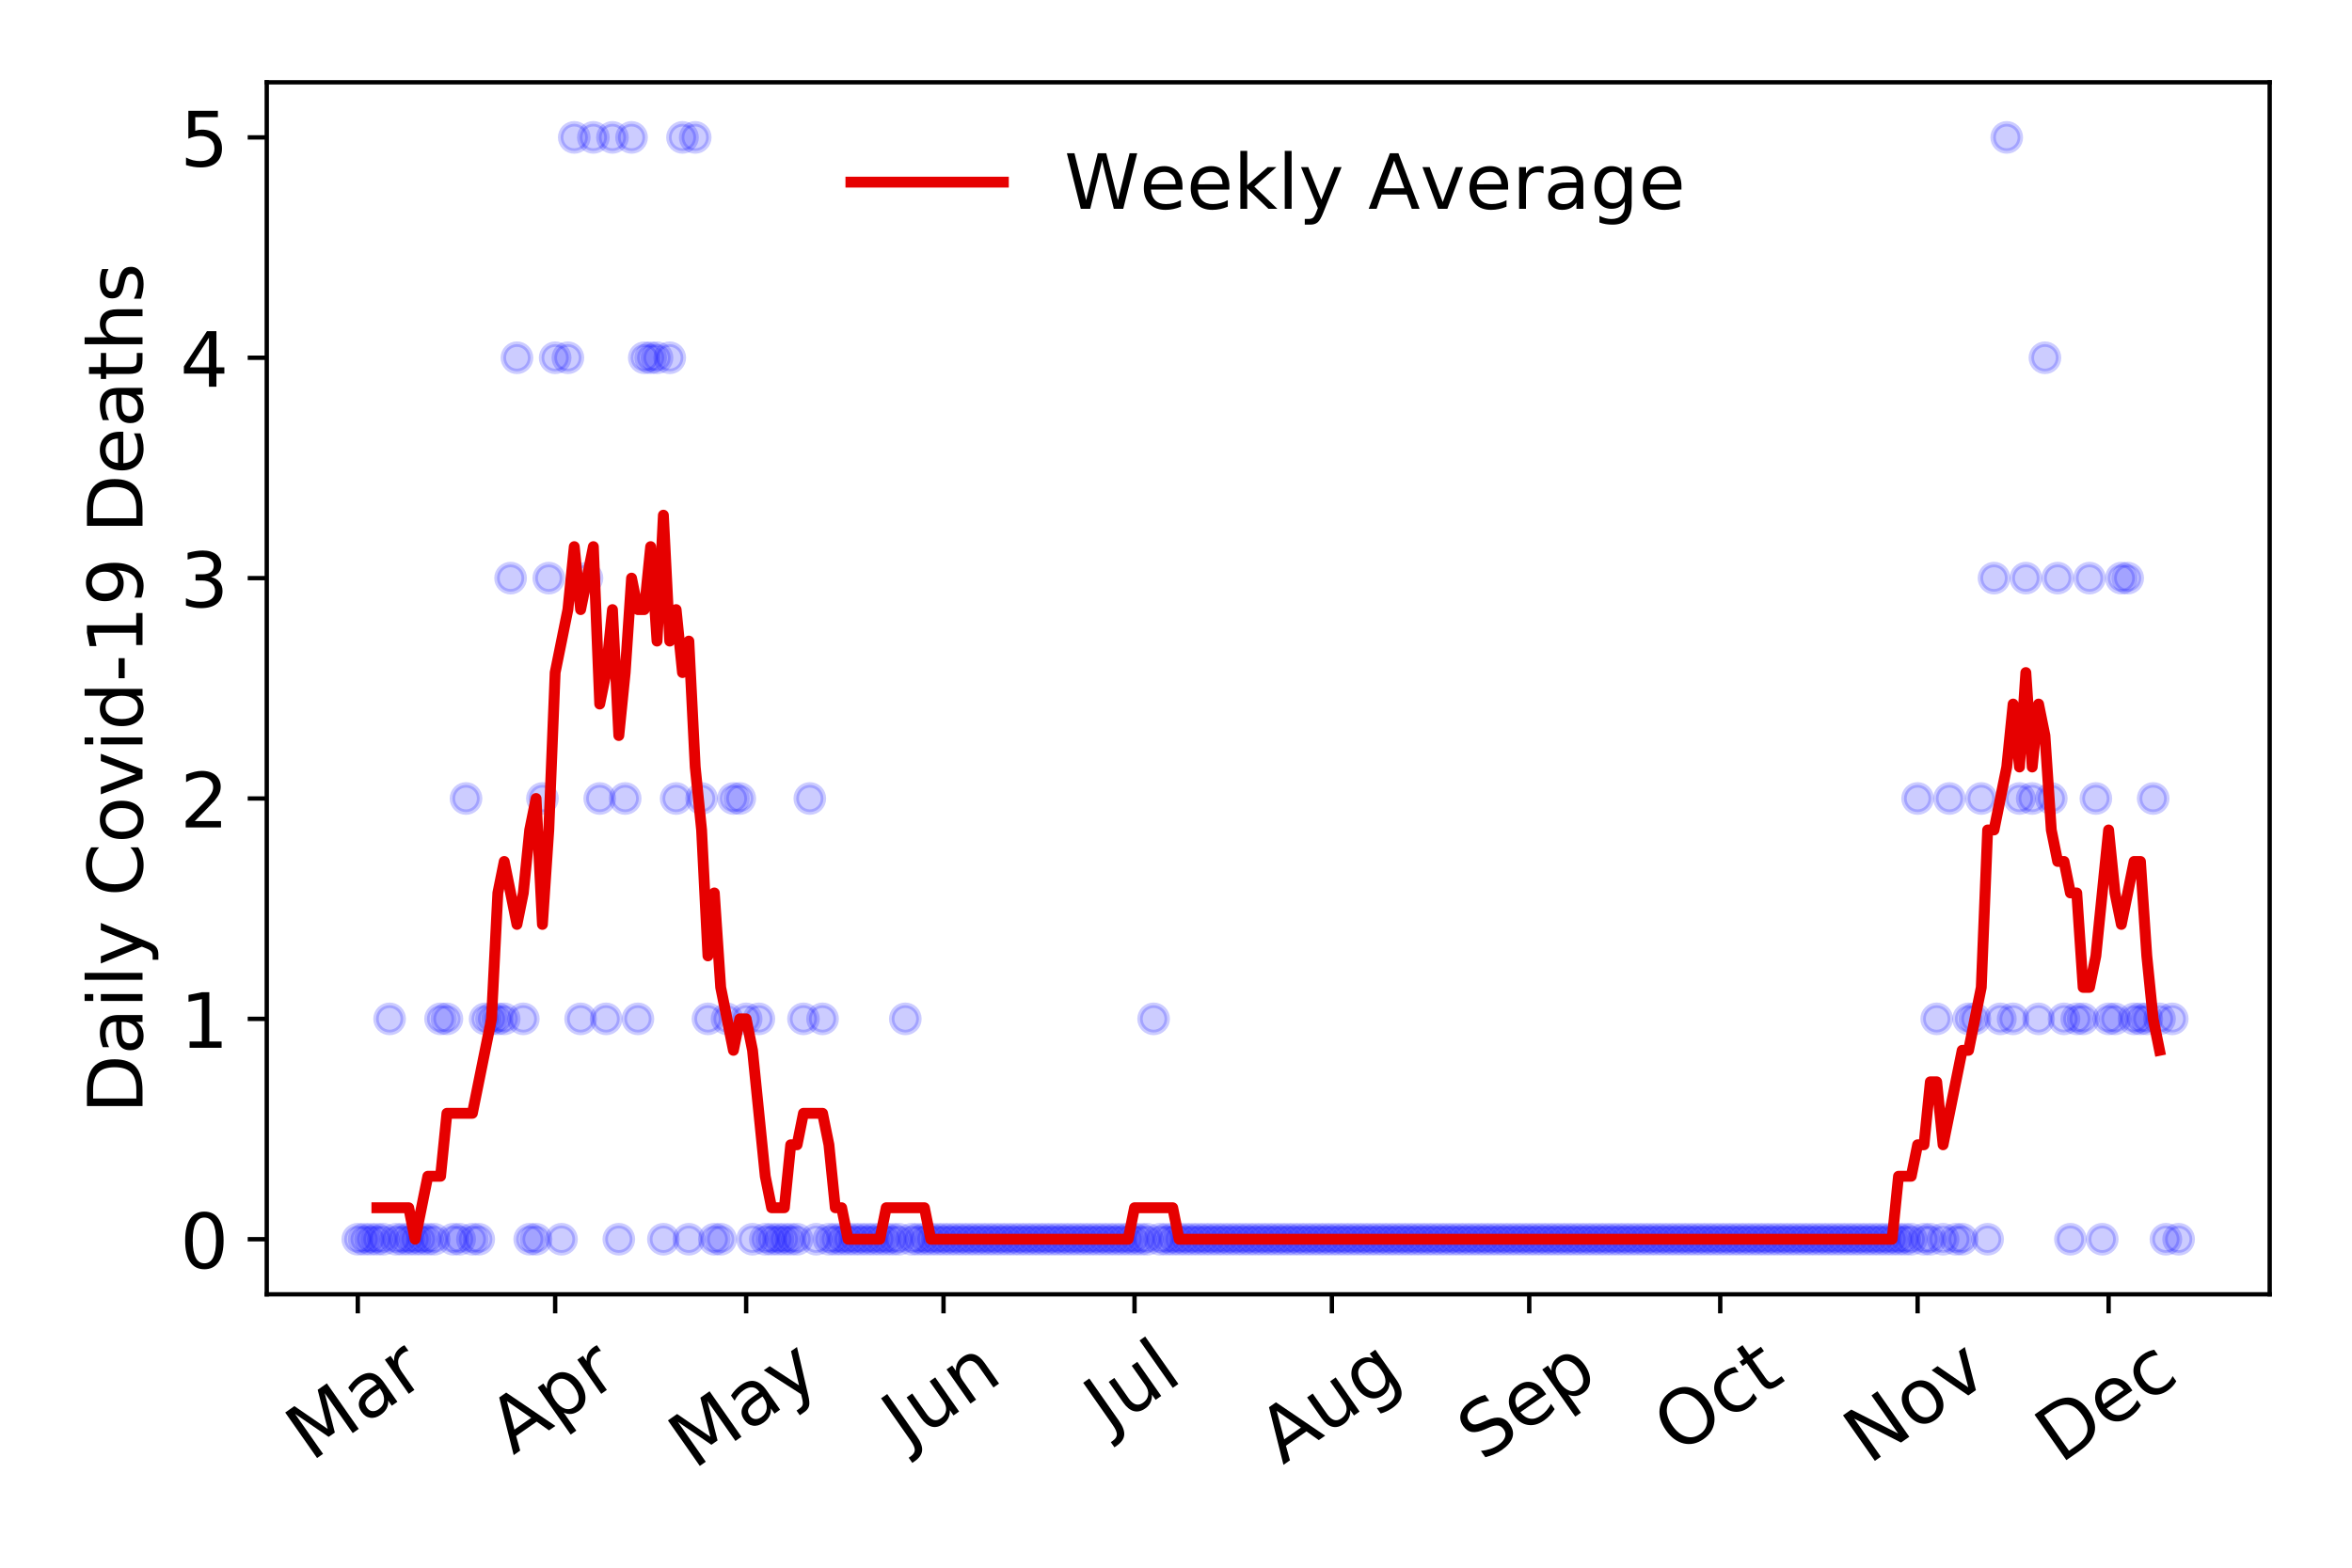 <?xml version="1.0" encoding="utf-8" standalone="no"?>
<!DOCTYPE svg PUBLIC "-//W3C//DTD SVG 1.1//EN"
  "http://www.w3.org/Graphics/SVG/1.1/DTD/svg11.dtd">
<!-- Created with matplotlib (https://matplotlib.org/) -->
<svg height="288pt" version="1.1" viewBox="0 0 432 288" width="432pt" xmlns="http://www.w3.org/2000/svg" xmlns:xlink="http://www.w3.org/1999/xlink">
 <defs>
  <style type="text/css">
*{stroke-linecap:butt;stroke-linejoin:round;}
  </style>
 </defs>
 <g id="figure_1">
  <g id="patch_1">
   <path d="M 0 288 
L 432 288 
L 432 0 
L 0 0 
z
" style="fill:#ffffff;"/>
  </g>
  <g id="axes_1">
   <g id="patch_2">
    <path d="M 48.995 237.778 
L 416.88 237.778 
L 416.88 15.12 
L 48.995 15.12 
z
" style="fill:#ffffff;"/>
   </g>
   <g id="matplotlib.axis_1">
    <g id="xtick_1">
     <g id="line2d_1">
      <defs>
       <path d="M 0 0 
L 0 3.5 
" id="mba3c17de1b" style="stroke:#000000;stroke-width:0.8;"/>
      </defs>
      <g>
       <use style="stroke:#000000;stroke-width:0.8;" x="65.717" xlink:href="#mba3c17de1b" y="237.778"/>
      </g>
     </g>
     <g id="text_1">
      <!-- Mar -->
      <defs>
       <path d="M 9.812 72.906 
L 24.516 72.906 
L 43.109 23.297 
L 61.812 72.906 
L 76.516 72.906 
L 76.516 0 
L 66.891 0 
L 66.891 64.016 
L 48.094 14.016 
L 38.188 14.016 
L 19.391 64.016 
L 19.391 0 
L 9.812 0 
z
" id="DejaVuSans-77"/>
       <path d="M 34.281 27.484 
Q 23.391 27.484 19.188 25 
Q 14.984 22.516 14.984 16.5 
Q 14.984 11.719 18.141 8.906 
Q 21.297 6.109 26.703 6.109 
Q 34.188 6.109 38.703 11.406 
Q 43.219 16.703 43.219 25.484 
L 43.219 27.484 
z
M 52.203 31.203 
L 52.203 0 
L 43.219 0 
L 43.219 8.297 
Q 40.141 3.328 35.547 0.953 
Q 30.953 -1.422 24.312 -1.422 
Q 15.922 -1.422 10.953 3.297 
Q 6 8.016 6 15.922 
Q 6 25.141 12.172 29.828 
Q 18.359 34.516 30.609 34.516 
L 43.219 34.516 
L 43.219 35.406 
Q 43.219 41.609 39.141 45 
Q 35.062 48.391 27.688 48.391 
Q 23 48.391 18.547 47.266 
Q 14.109 46.141 10.016 43.891 
L 10.016 52.203 
Q 14.938 54.109 19.578 55.047 
Q 24.219 56 28.609 56 
Q 40.484 56 46.344 49.844 
Q 52.203 43.703 52.203 31.203 
z
" id="DejaVuSans-97"/>
       <path d="M 41.109 46.297 
Q 39.594 47.172 37.812 47.578 
Q 36.031 48 33.891 48 
Q 26.266 48 22.188 43.047 
Q 18.109 38.094 18.109 28.812 
L 18.109 0 
L 9.078 0 
L 9.078 54.688 
L 18.109 54.688 
L 18.109 46.188 
Q 20.953 51.172 25.484 53.578 
Q 30.031 56 36.531 56 
Q 37.453 56 38.578 55.875 
Q 39.703 55.766 41.062 55.516 
z
" id="DejaVuSans-114"/>
      </defs>
      <g transform="translate(57.114 268.643)rotate(-35)scale(0.14 -0.14)">
       <use xlink:href="#DejaVuSans-77"/>
       <use x="86.279" xlink:href="#DejaVuSans-97"/>
       <use x="147.559" xlink:href="#DejaVuSans-114"/>
      </g>
     </g>
    </g>
    <g id="xtick_2">
     <g id="line2d_2">
      <g>
       <use style="stroke:#000000;stroke-width:0.8;" x="101.968" xlink:href="#mba3c17de1b" y="237.778"/>
      </g>
     </g>
     <g id="text_2">
      <!-- Apr -->
      <defs>
       <path d="M 34.188 63.188 
L 20.797 26.906 
L 47.609 26.906 
z
M 28.609 72.906 
L 39.797 72.906 
L 67.578 0 
L 57.328 0 
L 50.688 18.703 
L 17.828 18.703 
L 11.188 0 
L 0.781 0 
z
" id="DejaVuSans-65"/>
       <path d="M 18.109 8.203 
L 18.109 -20.797 
L 9.078 -20.797 
L 9.078 54.688 
L 18.109 54.688 
L 18.109 46.391 
Q 20.953 51.266 25.266 53.625 
Q 29.594 56 35.594 56 
Q 45.562 56 51.781 48.094 
Q 58.016 40.188 58.016 27.297 
Q 58.016 14.406 51.781 6.484 
Q 45.562 -1.422 35.594 -1.422 
Q 29.594 -1.422 25.266 0.953 
Q 20.953 3.328 18.109 8.203 
z
M 48.688 27.297 
Q 48.688 37.203 44.609 42.844 
Q 40.531 48.484 33.406 48.484 
Q 26.266 48.484 22.188 42.844 
Q 18.109 37.203 18.109 27.297 
Q 18.109 17.391 22.188 11.75 
Q 26.266 6.109 33.406 6.109 
Q 40.531 6.109 44.609 11.75 
Q 48.688 17.391 48.688 27.297 
z
" id="DejaVuSans-112"/>
      </defs>
      <g transform="translate(94.263 267.384)rotate(-35)scale(0.14 -0.14)">
       <use xlink:href="#DejaVuSans-65"/>
       <use x="68.408" xlink:href="#DejaVuSans-112"/>
       <use x="131.885" xlink:href="#DejaVuSans-114"/>
      </g>
     </g>
    </g>
    <g id="xtick_3">
     <g id="line2d_3">
      <g>
       <use style="stroke:#000000;stroke-width:0.8;" x="137.049" xlink:href="#mba3c17de1b" y="237.778"/>
      </g>
     </g>
     <g id="text_3">
      <!-- May -->
      <defs>
       <path d="M 32.172 -5.078 
Q 28.375 -14.844 24.75 -17.812 
Q 21.141 -20.797 15.094 -20.797 
L 7.906 -20.797 
L 7.906 -13.281 
L 13.188 -13.281 
Q 16.891 -13.281 18.938 -11.516 
Q 21 -9.766 23.484 -3.219 
L 25.094 0.875 
L 2.984 54.688 
L 12.5 54.688 
L 29.594 11.922 
L 46.688 54.688 
L 56.203 54.688 
z
" id="DejaVuSans-121"/>
      </defs>
      <g transform="translate(127.409 270.094)rotate(-35)scale(0.14 -0.14)">
       <use xlink:href="#DejaVuSans-77"/>
       <use x="86.279" xlink:href="#DejaVuSans-97"/>
       <use x="147.559" xlink:href="#DejaVuSans-121"/>
      </g>
     </g>
    </g>
    <g id="xtick_4">
     <g id="line2d_4">
      <g>
       <use style="stroke:#000000;stroke-width:0.8;" x="173.299" xlink:href="#mba3c17de1b" y="237.778"/>
      </g>
     </g>
     <g id="text_4">
      <!-- Jun -->
      <defs>
       <path d="M 9.812 72.906 
L 19.672 72.906 
L 19.672 5.078 
Q 19.672 -8.109 14.672 -14.062 
Q 9.672 -20.016 -1.422 -20.016 
L -5.172 -20.016 
L -5.172 -11.719 
L -2.094 -11.719 
Q 4.438 -11.719 7.125 -8.047 
Q 9.812 -4.391 9.812 5.078 
z
" id="DejaVuSans-74"/>
       <path d="M 8.5 21.578 
L 8.5 54.688 
L 17.484 54.688 
L 17.484 21.922 
Q 17.484 14.156 20.5 10.266 
Q 23.531 6.391 29.594 6.391 
Q 36.859 6.391 41.078 11.031 
Q 45.312 15.672 45.312 23.688 
L 45.312 54.688 
L 54.297 54.688 
L 54.297 0 
L 45.312 0 
L 45.312 8.406 
Q 42.047 3.422 37.719 1 
Q 33.406 -1.422 27.688 -1.422 
Q 18.266 -1.422 13.375 4.438 
Q 8.5 10.297 8.5 21.578 
z
M 31.109 56 
z
" id="DejaVuSans-117"/>
       <path d="M 54.891 33.016 
L 54.891 0 
L 45.906 0 
L 45.906 32.719 
Q 45.906 40.484 42.875 44.328 
Q 39.844 48.188 33.797 48.188 
Q 26.516 48.188 22.312 43.547 
Q 18.109 38.922 18.109 30.906 
L 18.109 0 
L 9.078 0 
L 9.078 54.688 
L 18.109 54.688 
L 18.109 46.188 
Q 21.344 51.125 25.703 53.562 
Q 30.078 56 35.797 56 
Q 45.219 56 50.047 50.172 
Q 54.891 44.344 54.891 33.016 
z
" id="DejaVuSans-110"/>
      </defs>
      <g transform="translate(166.556 266.039)rotate(-35)scale(0.14 -0.14)">
       <use xlink:href="#DejaVuSans-74"/>
       <use x="29.492" xlink:href="#DejaVuSans-117"/>
       <use x="92.871" xlink:href="#DejaVuSans-110"/>
      </g>
     </g>
    </g>
    <g id="xtick_5">
     <g id="line2d_5">
      <g>
       <use style="stroke:#000000;stroke-width:0.8;" x="208.381" xlink:href="#mba3c17de1b" y="237.778"/>
      </g>
     </g>
     <g id="text_5">
      <!-- Jul -->
      <defs>
       <path d="M 9.422 75.984 
L 18.406 75.984 
L 18.406 0 
L 9.422 0 
z
" id="DejaVuSans-108"/>
      </defs>
      <g transform="translate(203.678 263.181)rotate(-35)scale(0.14 -0.14)">
       <use xlink:href="#DejaVuSans-74"/>
       <use x="29.492" xlink:href="#DejaVuSans-117"/>
       <use x="92.871" xlink:href="#DejaVuSans-108"/>
      </g>
     </g>
    </g>
    <g id="xtick_6">
     <g id="line2d_6">
      <g>
       <use style="stroke:#000000;stroke-width:0.8;" x="244.631" xlink:href="#mba3c17de1b" y="237.778"/>
      </g>
     </g>
     <g id="text_6">
      <!-- Aug -->
      <defs>
       <path d="M 45.406 27.984 
Q 45.406 37.75 41.375 43.109 
Q 37.359 48.484 30.078 48.484 
Q 22.859 48.484 18.828 43.109 
Q 14.797 37.75 14.797 27.984 
Q 14.797 18.266 18.828 12.891 
Q 22.859 7.516 30.078 7.516 
Q 37.359 7.516 41.375 12.891 
Q 45.406 18.266 45.406 27.984 
z
M 54.391 6.781 
Q 54.391 -7.172 48.188 -13.984 
Q 42 -20.797 29.203 -20.797 
Q 24.469 -20.797 20.266 -20.094 
Q 16.062 -19.391 12.109 -17.922 
L 12.109 -9.188 
Q 16.062 -11.328 19.922 -12.344 
Q 23.781 -13.375 27.781 -13.375 
Q 36.625 -13.375 41.016 -8.766 
Q 45.406 -4.156 45.406 5.172 
L 45.406 9.625 
Q 42.625 4.781 38.281 2.391 
Q 33.938 0 27.875 0 
Q 17.828 0 11.672 7.656 
Q 5.516 15.328 5.516 27.984 
Q 5.516 40.672 11.672 48.328 
Q 17.828 56 27.875 56 
Q 33.938 56 38.281 53.609 
Q 42.625 51.219 45.406 46.391 
L 45.406 54.688 
L 54.391 54.688 
z
" id="DejaVuSans-103"/>
      </defs>
      <g transform="translate(235.65 269.172)rotate(-35)scale(0.14 -0.14)">
       <use xlink:href="#DejaVuSans-65"/>
       <use x="68.408" xlink:href="#DejaVuSans-117"/>
       <use x="131.787" xlink:href="#DejaVuSans-103"/>
      </g>
     </g>
    </g>
    <g id="xtick_7">
     <g id="line2d_7">
      <g>
       <use style="stroke:#000000;stroke-width:0.8;" x="280.882" xlink:href="#mba3c17de1b" y="237.778"/>
      </g>
     </g>
     <g id="text_7">
      <!-- Sep -->
      <defs>
       <path d="M 53.516 70.516 
L 53.516 60.891 
Q 47.906 63.578 42.922 64.891 
Q 37.938 66.219 33.297 66.219 
Q 25.25 66.219 20.875 63.094 
Q 16.5 59.969 16.5 54.203 
Q 16.5 49.359 19.406 46.891 
Q 22.312 44.438 30.422 42.922 
L 36.375 41.703 
Q 47.406 39.594 52.656 34.297 
Q 57.906 29 57.906 20.125 
Q 57.906 9.516 50.797 4.047 
Q 43.703 -1.422 29.984 -1.422 
Q 24.812 -1.422 18.969 -0.25 
Q 13.141 0.922 6.891 3.219 
L 6.891 13.375 
Q 12.891 10.016 18.656 8.297 
Q 24.422 6.594 29.984 6.594 
Q 38.422 6.594 43.016 9.906 
Q 47.609 13.234 47.609 19.391 
Q 47.609 24.75 44.312 27.781 
Q 41.016 30.812 33.5 32.328 
L 27.484 33.5 
Q 16.453 35.688 11.516 40.375 
Q 6.594 45.062 6.594 53.422 
Q 6.594 63.094 13.406 68.656 
Q 20.219 74.219 32.172 74.219 
Q 37.312 74.219 42.625 73.281 
Q 47.953 72.359 53.516 70.516 
z
" id="DejaVuSans-83"/>
       <path d="M 56.203 29.594 
L 56.203 25.203 
L 14.891 25.203 
Q 15.484 15.922 20.484 11.062 
Q 25.484 6.203 34.422 6.203 
Q 39.594 6.203 44.453 7.469 
Q 49.312 8.734 54.109 11.281 
L 54.109 2.781 
Q 49.266 0.734 44.188 -0.344 
Q 39.109 -1.422 33.891 -1.422 
Q 20.797 -1.422 13.156 6.188 
Q 5.516 13.812 5.516 26.812 
Q 5.516 40.234 12.766 48.109 
Q 20.016 56 32.328 56 
Q 43.359 56 49.781 48.891 
Q 56.203 41.797 56.203 29.594 
z
M 47.219 32.234 
Q 47.125 39.594 43.094 43.984 
Q 39.062 48.391 32.422 48.391 
Q 24.906 48.391 20.391 44.141 
Q 15.875 39.891 15.188 32.172 
z
" id="DejaVuSans-101"/>
      </defs>
      <g transform="translate(272.289 268.629)rotate(-35)scale(0.14 -0.14)">
       <use xlink:href="#DejaVuSans-83"/>
       <use x="63.477" xlink:href="#DejaVuSans-101"/>
       <use x="125" xlink:href="#DejaVuSans-112"/>
      </g>
     </g>
    </g>
    <g id="xtick_8">
     <g id="line2d_8">
      <g>
       <use style="stroke:#000000;stroke-width:0.8;" x="315.963" xlink:href="#mba3c17de1b" y="237.778"/>
      </g>
     </g>
     <g id="text_8">
      <!-- Oct -->
      <defs>
       <path d="M 39.406 66.219 
Q 28.656 66.219 22.328 58.203 
Q 16.016 50.203 16.016 36.375 
Q 16.016 22.609 22.328 14.594 
Q 28.656 6.594 39.406 6.594 
Q 50.141 6.594 56.422 14.594 
Q 62.703 22.609 62.703 36.375 
Q 62.703 50.203 56.422 58.203 
Q 50.141 66.219 39.406 66.219 
z
M 39.406 74.219 
Q 54.734 74.219 63.906 63.938 
Q 73.094 53.656 73.094 36.375 
Q 73.094 19.141 63.906 8.859 
Q 54.734 -1.422 39.406 -1.422 
Q 24.031 -1.422 14.812 8.828 
Q 5.609 19.094 5.609 36.375 
Q 5.609 53.656 14.812 63.938 
Q 24.031 74.219 39.406 74.219 
z
" id="DejaVuSans-79"/>
       <path d="M 48.781 52.594 
L 48.781 44.188 
Q 44.969 46.297 41.141 47.344 
Q 37.312 48.391 33.406 48.391 
Q 24.656 48.391 19.812 42.844 
Q 14.984 37.312 14.984 27.297 
Q 14.984 17.281 19.812 11.734 
Q 24.656 6.203 33.406 6.203 
Q 37.312 6.203 41.141 7.25 
Q 44.969 8.297 48.781 10.406 
L 48.781 2.094 
Q 45.016 0.344 40.984 -0.531 
Q 36.969 -1.422 32.422 -1.422 
Q 20.062 -1.422 12.781 6.344 
Q 5.516 14.109 5.516 27.297 
Q 5.516 40.672 12.859 48.328 
Q 20.219 56 33.016 56 
Q 37.156 56 41.109 55.141 
Q 45.062 54.297 48.781 52.594 
z
" id="DejaVuSans-99"/>
       <path d="M 18.312 70.219 
L 18.312 54.688 
L 36.812 54.688 
L 36.812 47.703 
L 18.312 47.703 
L 18.312 18.016 
Q 18.312 11.328 20.141 9.422 
Q 21.969 7.516 27.594 7.516 
L 36.812 7.516 
L 36.812 0 
L 27.594 0 
Q 17.188 0 13.234 3.875 
Q 9.281 7.766 9.281 18.016 
L 9.281 47.703 
L 2.688 47.703 
L 2.688 54.688 
L 9.281 54.688 
L 9.281 70.219 
z
" id="DejaVuSans-116"/>
      </defs>
      <g transform="translate(308.264 267.377)rotate(-35)scale(0.14 -0.14)">
       <use xlink:href="#DejaVuSans-79"/>
       <use x="78.711" xlink:href="#DejaVuSans-99"/>
       <use x="133.691" xlink:href="#DejaVuSans-116"/>
      </g>
     </g>
    </g>
    <g id="xtick_9">
     <g id="line2d_9">
      <g>
       <use style="stroke:#000000;stroke-width:0.8;" x="352.214" xlink:href="#mba3c17de1b" y="237.778"/>
      </g>
     </g>
     <g id="text_9">
      <!-- Nov -->
      <defs>
       <path d="M 9.812 72.906 
L 23.094 72.906 
L 55.422 11.922 
L 55.422 72.906 
L 64.984 72.906 
L 64.984 0 
L 51.703 0 
L 19.391 60.984 
L 19.391 0 
L 9.812 0 
z
" id="DejaVuSans-78"/>
       <path d="M 30.609 48.391 
Q 23.391 48.391 19.188 42.75 
Q 14.984 37.109 14.984 27.297 
Q 14.984 17.484 19.156 11.844 
Q 23.344 6.203 30.609 6.203 
Q 37.797 6.203 41.984 11.859 
Q 46.188 17.531 46.188 27.297 
Q 46.188 37.016 41.984 42.703 
Q 37.797 48.391 30.609 48.391 
z
M 30.609 56 
Q 42.328 56 49.016 48.375 
Q 55.719 40.766 55.719 27.297 
Q 55.719 13.875 49.016 6.219 
Q 42.328 -1.422 30.609 -1.422 
Q 18.844 -1.422 12.172 6.219 
Q 5.516 13.875 5.516 27.297 
Q 5.516 40.766 12.172 48.375 
Q 18.844 56 30.609 56 
z
" id="DejaVuSans-111"/>
       <path d="M 2.984 54.688 
L 12.5 54.688 
L 29.594 8.797 
L 46.688 54.688 
L 56.203 54.688 
L 35.688 0 
L 23.484 0 
z
" id="DejaVuSans-118"/>
      </defs>
      <g transform="translate(343.237 269.166)rotate(-35)scale(0.14 -0.14)">
       <use xlink:href="#DejaVuSans-78"/>
       <use x="74.805" xlink:href="#DejaVuSans-111"/>
       <use x="135.986" xlink:href="#DejaVuSans-118"/>
      </g>
     </g>
    </g>
    <g id="xtick_10">
     <g id="line2d_10">
      <g>
       <use style="stroke:#000000;stroke-width:0.8;" x="387.295" xlink:href="#mba3c17de1b" y="237.778"/>
      </g>
     </g>
     <g id="text_10">
      <!-- Dec -->
      <defs>
       <path d="M 19.672 64.797 
L 19.672 8.109 
L 31.594 8.109 
Q 46.688 8.109 53.688 14.938 
Q 60.688 21.781 60.688 36.531 
Q 60.688 51.172 53.688 57.984 
Q 46.688 64.797 31.594 64.797 
z
M 9.812 72.906 
L 30.078 72.906 
Q 51.266 72.906 61.172 64.094 
Q 71.094 55.281 71.094 36.531 
Q 71.094 17.672 61.125 8.828 
Q 51.172 0 30.078 0 
L 9.812 0 
z
" id="DejaVuSans-68"/>
      </defs>
      <g transform="translate(378.414 269.032)rotate(-35)scale(0.14 -0.14)">
       <use xlink:href="#DejaVuSans-68"/>
       <use x="77.002" xlink:href="#DejaVuSans-101"/>
       <use x="138.525" xlink:href="#DejaVuSans-99"/>
      </g>
     </g>
    </g>
   </g>
   <g id="matplotlib.axis_2">
    <g id="ytick_1">
     <g id="line2d_11">
      <defs>
       <path d="M 0 0 
L -3.5 0 
" id="m7b63765af9" style="stroke:#000000;stroke-width:0.8;"/>
      </defs>
      <g>
       <use style="stroke:#000000;stroke-width:0.8;" x="48.995" xlink:href="#m7b63765af9" y="227.657"/>
      </g>
     </g>
     <g id="text_11">
      <!-- 0 -->
      <defs>
       <path d="M 31.781 66.406 
Q 24.172 66.406 20.328 58.906 
Q 16.5 51.422 16.5 36.375 
Q 16.5 21.391 20.328 13.891 
Q 24.172 6.391 31.781 6.391 
Q 39.453 6.391 43.281 13.891 
Q 47.125 21.391 47.125 36.375 
Q 47.125 51.422 43.281 58.906 
Q 39.453 66.406 31.781 66.406 
z
M 31.781 74.219 
Q 44.047 74.219 50.516 64.516 
Q 56.984 54.828 56.984 36.375 
Q 56.984 17.969 50.516 8.266 
Q 44.047 -1.422 31.781 -1.422 
Q 19.531 -1.422 13.062 8.266 
Q 6.594 17.969 6.594 36.375 
Q 6.594 54.828 13.062 64.516 
Q 19.531 74.219 31.781 74.219 
z
" id="DejaVuSans-48"/>
      </defs>
      <g transform="translate(33.087 232.976)scale(0.14 -0.14)">
       <use xlink:href="#DejaVuSans-48"/>
      </g>
     </g>
    </g>
    <g id="ytick_2">
     <g id="line2d_12">
      <g>
       <use style="stroke:#000000;stroke-width:0.8;" x="48.995" xlink:href="#m7b63765af9" y="187.174"/>
      </g>
     </g>
     <g id="text_12">
      <!-- 1 -->
      <defs>
       <path d="M 12.406 8.297 
L 28.516 8.297 
L 28.516 63.922 
L 10.984 60.406 
L 10.984 69.391 
L 28.422 72.906 
L 38.281 72.906 
L 38.281 8.297 
L 54.391 8.297 
L 54.391 0 
L 12.406 0 
z
" id="DejaVuSans-49"/>
      </defs>
      <g transform="translate(33.087 192.493)scale(0.14 -0.14)">
       <use xlink:href="#DejaVuSans-49"/>
      </g>
     </g>
    </g>
    <g id="ytick_3">
     <g id="line2d_13">
      <g>
       <use style="stroke:#000000;stroke-width:0.8;" x="48.995" xlink:href="#m7b63765af9" y="146.691"/>
      </g>
     </g>
     <g id="text_13">
      <!-- 2 -->
      <defs>
       <path d="M 19.188 8.297 
L 53.609 8.297 
L 53.609 0 
L 7.328 0 
L 7.328 8.297 
Q 12.938 14.109 22.625 23.891 
Q 32.328 33.688 34.812 36.531 
Q 39.547 41.844 41.422 45.531 
Q 43.312 49.219 43.312 52.781 
Q 43.312 58.594 39.234 62.25 
Q 35.156 65.922 28.609 65.922 
Q 23.969 65.922 18.812 64.312 
Q 13.672 62.703 7.812 59.422 
L 7.812 69.391 
Q 13.766 71.781 18.938 73 
Q 24.125 74.219 28.422 74.219 
Q 39.75 74.219 46.484 68.547 
Q 53.219 62.891 53.219 53.422 
Q 53.219 48.922 51.531 44.891 
Q 49.859 40.875 45.406 35.406 
Q 44.188 33.984 37.641 27.219 
Q 31.109 20.453 19.188 8.297 
z
" id="DejaVuSans-50"/>
      </defs>
      <g transform="translate(33.087 152.01)scale(0.14 -0.14)">
       <use xlink:href="#DejaVuSans-50"/>
      </g>
     </g>
    </g>
    <g id="ytick_4">
     <g id="line2d_14">
      <g>
       <use style="stroke:#000000;stroke-width:0.8;" x="48.995" xlink:href="#m7b63765af9" y="106.207"/>
      </g>
     </g>
     <g id="text_14">
      <!-- 3 -->
      <defs>
       <path d="M 40.578 39.312 
Q 47.656 37.797 51.625 33 
Q 55.609 28.219 55.609 21.188 
Q 55.609 10.406 48.188 4.484 
Q 40.766 -1.422 27.094 -1.422 
Q 22.516 -1.422 17.656 -0.516 
Q 12.797 0.391 7.625 2.203 
L 7.625 11.719 
Q 11.719 9.328 16.594 8.109 
Q 21.484 6.891 26.812 6.891 
Q 36.078 6.891 40.938 10.547 
Q 45.797 14.203 45.797 21.188 
Q 45.797 27.641 41.281 31.266 
Q 36.766 34.906 28.719 34.906 
L 20.219 34.906 
L 20.219 43.016 
L 29.109 43.016 
Q 36.375 43.016 40.234 45.922 
Q 44.094 48.828 44.094 54.297 
Q 44.094 59.906 40.109 62.906 
Q 36.141 65.922 28.719 65.922 
Q 24.656 65.922 20.016 65.031 
Q 15.375 64.156 9.812 62.312 
L 9.812 71.094 
Q 15.438 72.656 20.344 73.438 
Q 25.25 74.219 29.594 74.219 
Q 40.828 74.219 47.359 69.109 
Q 53.906 64.016 53.906 55.328 
Q 53.906 49.266 50.438 45.094 
Q 46.969 40.922 40.578 39.312 
z
" id="DejaVuSans-51"/>
      </defs>
      <g transform="translate(33.087 111.526)scale(0.14 -0.14)">
       <use xlink:href="#DejaVuSans-51"/>
      </g>
     </g>
    </g>
    <g id="ytick_5">
     <g id="line2d_15">
      <g>
       <use style="stroke:#000000;stroke-width:0.8;" x="48.995" xlink:href="#m7b63765af9" y="65.724"/>
      </g>
     </g>
     <g id="text_15">
      <!-- 4 -->
      <defs>
       <path d="M 37.797 64.312 
L 12.891 25.391 
L 37.797 25.391 
z
M 35.203 72.906 
L 47.609 72.906 
L 47.609 25.391 
L 58.016 25.391 
L 58.016 17.188 
L 47.609 17.188 
L 47.609 0 
L 37.797 0 
L 37.797 17.188 
L 4.891 17.188 
L 4.891 26.703 
z
" id="DejaVuSans-52"/>
      </defs>
      <g transform="translate(33.087 71.043)scale(0.14 -0.14)">
       <use xlink:href="#DejaVuSans-52"/>
      </g>
     </g>
    </g>
    <g id="ytick_6">
     <g id="line2d_16">
      <g>
       <use style="stroke:#000000;stroke-width:0.8;" x="48.995" xlink:href="#m7b63765af9" y="25.241"/>
      </g>
     </g>
     <g id="text_16">
      <!-- 5 -->
      <defs>
       <path d="M 10.797 72.906 
L 49.516 72.906 
L 49.516 64.594 
L 19.828 64.594 
L 19.828 46.734 
Q 21.969 47.469 24.109 47.828 
Q 26.266 48.188 28.422 48.188 
Q 40.625 48.188 47.75 41.5 
Q 54.891 34.812 54.891 23.391 
Q 54.891 11.625 47.562 5.094 
Q 40.234 -1.422 26.906 -1.422 
Q 22.312 -1.422 17.547 -0.641 
Q 12.797 0.141 7.719 1.703 
L 7.719 11.625 
Q 12.109 9.234 16.797 8.062 
Q 21.484 6.891 26.703 6.891 
Q 35.156 6.891 40.078 11.328 
Q 45.016 15.766 45.016 23.391 
Q 45.016 31 40.078 35.438 
Q 35.156 39.891 26.703 39.891 
Q 22.75 39.891 18.812 39.016 
Q 14.891 38.141 10.797 36.281 
z
" id="DejaVuSans-53"/>
      </defs>
      <g transform="translate(33.087 30.56)scale(0.14 -0.14)">
       <use xlink:href="#DejaVuSans-53"/>
      </g>
     </g>
    </g>
    <g id="text_17">
     <!-- Daily Covid-19 Deaths -->
     <defs>
      <path d="M 9.422 54.688 
L 18.406 54.688 
L 18.406 0 
L 9.422 0 
z
M 9.422 75.984 
L 18.406 75.984 
L 18.406 64.594 
L 9.422 64.594 
z
" id="DejaVuSans-105"/>
      <path id="DejaVuSans-32"/>
      <path d="M 64.406 67.281 
L 64.406 56.891 
Q 59.422 61.531 53.781 63.812 
Q 48.141 66.109 41.797 66.109 
Q 29.297 66.109 22.656 58.469 
Q 16.016 50.828 16.016 36.375 
Q 16.016 21.969 22.656 14.328 
Q 29.297 6.688 41.797 6.688 
Q 48.141 6.688 53.781 8.984 
Q 59.422 11.281 64.406 15.922 
L 64.406 5.609 
Q 59.234 2.094 53.438 0.328 
Q 47.656 -1.422 41.219 -1.422 
Q 24.656 -1.422 15.125 8.703 
Q 5.609 18.844 5.609 36.375 
Q 5.609 53.953 15.125 64.078 
Q 24.656 74.219 41.219 74.219 
Q 47.75 74.219 53.531 72.484 
Q 59.328 70.75 64.406 67.281 
z
" id="DejaVuSans-67"/>
      <path d="M 45.406 46.391 
L 45.406 75.984 
L 54.391 75.984 
L 54.391 0 
L 45.406 0 
L 45.406 8.203 
Q 42.578 3.328 38.25 0.953 
Q 33.938 -1.422 27.875 -1.422 
Q 17.969 -1.422 11.734 6.484 
Q 5.516 14.406 5.516 27.297 
Q 5.516 40.188 11.734 48.094 
Q 17.969 56 27.875 56 
Q 33.938 56 38.25 53.625 
Q 42.578 51.266 45.406 46.391 
z
M 14.797 27.297 
Q 14.797 17.391 18.875 11.75 
Q 22.953 6.109 30.078 6.109 
Q 37.203 6.109 41.297 11.75 
Q 45.406 17.391 45.406 27.297 
Q 45.406 37.203 41.297 42.844 
Q 37.203 48.484 30.078 48.484 
Q 22.953 48.484 18.875 42.844 
Q 14.797 37.203 14.797 27.297 
z
" id="DejaVuSans-100"/>
      <path d="M 4.891 31.391 
L 31.203 31.391 
L 31.203 23.391 
L 4.891 23.391 
z
" id="DejaVuSans-45"/>
      <path d="M 10.984 1.516 
L 10.984 10.5 
Q 14.703 8.734 18.5 7.812 
Q 22.312 6.891 25.984 6.891 
Q 35.75 6.891 40.891 13.453 
Q 46.047 20.016 46.781 33.406 
Q 43.953 29.203 39.594 26.953 
Q 35.25 24.703 29.984 24.703 
Q 19.047 24.703 12.672 31.312 
Q 6.297 37.938 6.297 49.422 
Q 6.297 60.641 12.938 67.422 
Q 19.578 74.219 30.609 74.219 
Q 43.266 74.219 49.922 64.516 
Q 56.594 54.828 56.594 36.375 
Q 56.594 19.141 48.406 8.859 
Q 40.234 -1.422 26.422 -1.422 
Q 22.703 -1.422 18.891 -0.688 
Q 15.094 0.047 10.984 1.516 
z
M 30.609 32.422 
Q 37.25 32.422 41.125 36.953 
Q 45.016 41.5 45.016 49.422 
Q 45.016 57.281 41.125 61.844 
Q 37.25 66.406 30.609 66.406 
Q 23.969 66.406 20.094 61.844 
Q 16.219 57.281 16.219 49.422 
Q 16.219 41.5 20.094 36.953 
Q 23.969 32.422 30.609 32.422 
z
" id="DejaVuSans-57"/>
      <path d="M 54.891 33.016 
L 54.891 0 
L 45.906 0 
L 45.906 32.719 
Q 45.906 40.484 42.875 44.328 
Q 39.844 48.188 33.797 48.188 
Q 26.516 48.188 22.312 43.547 
Q 18.109 38.922 18.109 30.906 
L 18.109 0 
L 9.078 0 
L 9.078 75.984 
L 18.109 75.984 
L 18.109 46.188 
Q 21.344 51.125 25.703 53.562 
Q 30.078 56 35.797 56 
Q 45.219 56 50.047 50.172 
Q 54.891 44.344 54.891 33.016 
z
" id="DejaVuSans-104"/>
      <path d="M 44.281 53.078 
L 44.281 44.578 
Q 40.484 46.531 36.375 47.5 
Q 32.281 48.484 27.875 48.484 
Q 21.188 48.484 17.844 46.438 
Q 14.5 44.391 14.5 40.281 
Q 14.5 37.156 16.891 35.375 
Q 19.281 33.594 26.516 31.984 
L 29.594 31.297 
Q 39.156 29.25 43.188 25.516 
Q 47.219 21.781 47.219 15.094 
Q 47.219 7.469 41.188 3.016 
Q 35.156 -1.422 24.609 -1.422 
Q 20.219 -1.422 15.453 -0.562 
Q 10.688 0.297 5.422 2 
L 5.422 11.281 
Q 10.406 8.688 15.234 7.391 
Q 20.062 6.109 24.812 6.109 
Q 31.156 6.109 34.562 8.281 
Q 37.984 10.453 37.984 14.406 
Q 37.984 18.062 35.516 20.016 
Q 33.062 21.969 24.703 23.781 
L 21.578 24.516 
Q 13.234 26.266 9.516 29.906 
Q 5.812 33.547 5.812 39.891 
Q 5.812 47.609 11.281 51.797 
Q 16.75 56 26.812 56 
Q 31.781 56 36.172 55.266 
Q 40.578 54.547 44.281 53.078 
z
" id="DejaVuSans-115"/>
     </defs>
     <g transform="translate(26.176 204.56)rotate(-90)scale(0.14 -0.14)">
      <use xlink:href="#DejaVuSans-68"/>
      <use x="77.002" xlink:href="#DejaVuSans-97"/>
      <use x="138.281" xlink:href="#DejaVuSans-105"/>
      <use x="166.064" xlink:href="#DejaVuSans-108"/>
      <use x="193.848" xlink:href="#DejaVuSans-121"/>
      <use x="253.027" xlink:href="#DejaVuSans-32"/>
      <use x="284.814" xlink:href="#DejaVuSans-67"/>
      <use x="354.639" xlink:href="#DejaVuSans-111"/>
      <use x="415.82" xlink:href="#DejaVuSans-118"/>
      <use x="475" xlink:href="#DejaVuSans-105"/>
      <use x="502.783" xlink:href="#DejaVuSans-100"/>
      <use x="566.26" xlink:href="#DejaVuSans-45"/>
      <use x="602.344" xlink:href="#DejaVuSans-49"/>
      <use x="665.967" xlink:href="#DejaVuSans-57"/>
      <use x="729.59" xlink:href="#DejaVuSans-32"/>
      <use x="761.377" xlink:href="#DejaVuSans-68"/>
      <use x="838.379" xlink:href="#DejaVuSans-101"/>
      <use x="899.902" xlink:href="#DejaVuSans-97"/>
      <use x="961.182" xlink:href="#DejaVuSans-116"/>
      <use x="1000.391" xlink:href="#DejaVuSans-104"/>
      <use x="1063.77" xlink:href="#DejaVuSans-115"/>
     </g>
    </g>
   </g>
   <g id="line2d_17">
    <defs>
     <path d="M 0 2.5 
C 0.663 2.5 1.299 2.237 1.768 1.768 
C 2.237 1.299 2.5 0.663 2.5 0 
C 2.5 -0.663 2.237 -1.299 1.768 -1.768 
C 1.299 -2.237 0.663 -2.5 0 -2.5 
C -0.663 -2.5 -1.299 -2.237 -1.768 -1.768 
C -2.237 -1.299 -2.5 -0.663 -2.5 0 
C -2.5 0.663 -2.237 1.299 -1.768 1.768 
C -1.299 2.237 -0.663 2.5 0 2.5 
z
" id="m575ef07b7c" style="stroke:#0000ff;stroke-opacity:0.2;"/>
    </defs>
    <g clip-path="url(#p7d2db2177c)">
     <use style="fill:#0000ff;fill-opacity:0.2;stroke:#0000ff;stroke-opacity:0.2;" x="65.717" xlink:href="#m575ef07b7c" y="227.657"/>
     <use style="fill:#0000ff;fill-opacity:0.2;stroke:#0000ff;stroke-opacity:0.2;" x="66.886" xlink:href="#m575ef07b7c" y="227.657"/>
     <use style="fill:#0000ff;fill-opacity:0.2;stroke:#0000ff;stroke-opacity:0.2;" x="68.056" xlink:href="#m575ef07b7c" y="227.657"/>
     <use style="fill:#0000ff;fill-opacity:0.2;stroke:#0000ff;stroke-opacity:0.2;" x="69.225" xlink:href="#m575ef07b7c" y="227.657"/>
     <use style="fill:#0000ff;fill-opacity:0.2;stroke:#0000ff;stroke-opacity:0.2;" x="70.395" xlink:href="#m575ef07b7c" y="227.657"/>
     <use style="fill:#0000ff;fill-opacity:0.2;stroke:#0000ff;stroke-opacity:0.2;" x="71.564" xlink:href="#m575ef07b7c" y="187.174"/>
     <use style="fill:#0000ff;fill-opacity:0.2;stroke:#0000ff;stroke-opacity:0.2;" x="72.733" xlink:href="#m575ef07b7c" y="227.657"/>
     <use style="fill:#0000ff;fill-opacity:0.2;stroke:#0000ff;stroke-opacity:0.2;" x="73.903" xlink:href="#m575ef07b7c" y="227.657"/>
     <use style="fill:#0000ff;fill-opacity:0.2;stroke:#0000ff;stroke-opacity:0.2;" x="75.072" xlink:href="#m575ef07b7c" y="227.657"/>
     <use style="fill:#0000ff;fill-opacity:0.2;stroke:#0000ff;stroke-opacity:0.2;" x="76.241" xlink:href="#m575ef07b7c" y="227.657"/>
     <use style="fill:#0000ff;fill-opacity:0.2;stroke:#0000ff;stroke-opacity:0.2;" x="77.411" xlink:href="#m575ef07b7c" y="227.657"/>
     <use style="fill:#0000ff;fill-opacity:0.2;stroke:#0000ff;stroke-opacity:0.2;" x="78.58" xlink:href="#m575ef07b7c" y="227.657"/>
     <use style="fill:#0000ff;fill-opacity:0.2;stroke:#0000ff;stroke-opacity:0.2;" x="79.75" xlink:href="#m575ef07b7c" y="227.657"/>
     <use style="fill:#0000ff;fill-opacity:0.2;stroke:#0000ff;stroke-opacity:0.2;" x="80.919" xlink:href="#m575ef07b7c" y="187.174"/>
     <use style="fill:#0000ff;fill-opacity:0.2;stroke:#0000ff;stroke-opacity:0.2;" x="82.088" xlink:href="#m575ef07b7c" y="187.174"/>
     <use style="fill:#0000ff;fill-opacity:0.2;stroke:#0000ff;stroke-opacity:0.2;" x="83.258" xlink:href="#m575ef07b7c" y="227.657"/>
     <use style="fill:#0000ff;fill-opacity:0.2;stroke:#0000ff;stroke-opacity:0.2;" x="84.427" xlink:href="#m575ef07b7c" y="227.657"/>
     <use style="fill:#0000ff;fill-opacity:0.2;stroke:#0000ff;stroke-opacity:0.2;" x="85.596" xlink:href="#m575ef07b7c" y="146.691"/>
     <use style="fill:#0000ff;fill-opacity:0.2;stroke:#0000ff;stroke-opacity:0.2;" x="86.766" xlink:href="#m575ef07b7c" y="227.657"/>
     <use style="fill:#0000ff;fill-opacity:0.2;stroke:#0000ff;stroke-opacity:0.2;" x="87.935" xlink:href="#m575ef07b7c" y="227.657"/>
     <use style="fill:#0000ff;fill-opacity:0.2;stroke:#0000ff;stroke-opacity:0.2;" x="89.105" xlink:href="#m575ef07b7c" y="187.174"/>
     <use style="fill:#0000ff;fill-opacity:0.2;stroke:#0000ff;stroke-opacity:0.2;" x="90.274" xlink:href="#m575ef07b7c" y="187.174"/>
     <use style="fill:#0000ff;fill-opacity:0.2;stroke:#0000ff;stroke-opacity:0.2;" x="91.443" xlink:href="#m575ef07b7c" y="187.174"/>
     <use style="fill:#0000ff;fill-opacity:0.2;stroke:#0000ff;stroke-opacity:0.2;" x="92.613" xlink:href="#m575ef07b7c" y="187.174"/>
     <use style="fill:#0000ff;fill-opacity:0.2;stroke:#0000ff;stroke-opacity:0.2;" x="93.782" xlink:href="#m575ef07b7c" y="106.207"/>
     <use style="fill:#0000ff;fill-opacity:0.2;stroke:#0000ff;stroke-opacity:0.2;" x="94.951" xlink:href="#m575ef07b7c" y="65.724"/>
     <use style="fill:#0000ff;fill-opacity:0.2;stroke:#0000ff;stroke-opacity:0.2;" x="96.121" xlink:href="#m575ef07b7c" y="187.174"/>
     <use style="fill:#0000ff;fill-opacity:0.2;stroke:#0000ff;stroke-opacity:0.2;" x="97.29" xlink:href="#m575ef07b7c" y="227.657"/>
     <use style="fill:#0000ff;fill-opacity:0.2;stroke:#0000ff;stroke-opacity:0.2;" x="98.46" xlink:href="#m575ef07b7c" y="227.657"/>
     <use style="fill:#0000ff;fill-opacity:0.2;stroke:#0000ff;stroke-opacity:0.2;" x="99.629" xlink:href="#m575ef07b7c" y="146.691"/>
     <use style="fill:#0000ff;fill-opacity:0.2;stroke:#0000ff;stroke-opacity:0.2;" x="100.798" xlink:href="#m575ef07b7c" y="106.207"/>
     <use style="fill:#0000ff;fill-opacity:0.2;stroke:#0000ff;stroke-opacity:0.2;" x="101.968" xlink:href="#m575ef07b7c" y="65.724"/>
     <use style="fill:#0000ff;fill-opacity:0.2;stroke:#0000ff;stroke-opacity:0.2;" x="103.137" xlink:href="#m575ef07b7c" y="227.657"/>
     <use style="fill:#0000ff;fill-opacity:0.2;stroke:#0000ff;stroke-opacity:0.2;" x="104.306" xlink:href="#m575ef07b7c" y="65.724"/>
     <use style="fill:#0000ff;fill-opacity:0.2;stroke:#0000ff;stroke-opacity:0.2;" x="105.476" xlink:href="#m575ef07b7c" y="25.241"/>
     <use style="fill:#0000ff;fill-opacity:0.2;stroke:#0000ff;stroke-opacity:0.2;" x="106.645" xlink:href="#m575ef07b7c" y="187.174"/>
     <use style="fill:#0000ff;fill-opacity:0.2;stroke:#0000ff;stroke-opacity:0.2;" x="107.815" xlink:href="#m575ef07b7c" y="106.207"/>
     <use style="fill:#0000ff;fill-opacity:0.2;stroke:#0000ff;stroke-opacity:0.2;" x="108.984" xlink:href="#m575ef07b7c" y="25.241"/>
     <use style="fill:#0000ff;fill-opacity:0.2;stroke:#0000ff;stroke-opacity:0.2;" x="110.153" xlink:href="#m575ef07b7c" y="146.691"/>
     <use style="fill:#0000ff;fill-opacity:0.2;stroke:#0000ff;stroke-opacity:0.2;" x="111.323" xlink:href="#m575ef07b7c" y="187.174"/>
     <use style="fill:#0000ff;fill-opacity:0.2;stroke:#0000ff;stroke-opacity:0.2;" x="112.492" xlink:href="#m575ef07b7c" y="25.241"/>
     <use style="fill:#0000ff;fill-opacity:0.2;stroke:#0000ff;stroke-opacity:0.2;" x="113.661" xlink:href="#m575ef07b7c" y="227.657"/>
     <use style="fill:#0000ff;fill-opacity:0.2;stroke:#0000ff;stroke-opacity:0.2;" x="114.831" xlink:href="#m575ef07b7c" y="146.691"/>
     <use style="fill:#0000ff;fill-opacity:0.2;stroke:#0000ff;stroke-opacity:0.2;" x="116" xlink:href="#m575ef07b7c" y="25.241"/>
     <use style="fill:#0000ff;fill-opacity:0.2;stroke:#0000ff;stroke-opacity:0.2;" x="117.169" xlink:href="#m575ef07b7c" y="187.174"/>
     <use style="fill:#0000ff;fill-opacity:0.2;stroke:#0000ff;stroke-opacity:0.2;" x="118.339" xlink:href="#m575ef07b7c" y="65.724"/>
     <use style="fill:#0000ff;fill-opacity:0.2;stroke:#0000ff;stroke-opacity:0.2;" x="119.508" xlink:href="#m575ef07b7c" y="65.724"/>
     <use style="fill:#0000ff;fill-opacity:0.2;stroke:#0000ff;stroke-opacity:0.2;" x="120.678" xlink:href="#m575ef07b7c" y="65.724"/>
     <use style="fill:#0000ff;fill-opacity:0.2;stroke:#0000ff;stroke-opacity:0.2;" x="121.847" xlink:href="#m575ef07b7c" y="227.657"/>
     <use style="fill:#0000ff;fill-opacity:0.2;stroke:#0000ff;stroke-opacity:0.2;" x="123.016" xlink:href="#m575ef07b7c" y="65.724"/>
     <use style="fill:#0000ff;fill-opacity:0.2;stroke:#0000ff;stroke-opacity:0.2;" x="124.186" xlink:href="#m575ef07b7c" y="146.691"/>
     <use style="fill:#0000ff;fill-opacity:0.2;stroke:#0000ff;stroke-opacity:0.2;" x="125.355" xlink:href="#m575ef07b7c" y="25.241"/>
     <use style="fill:#0000ff;fill-opacity:0.2;stroke:#0000ff;stroke-opacity:0.2;" x="126.524" xlink:href="#m575ef07b7c" y="227.657"/>
     <use style="fill:#0000ff;fill-opacity:0.2;stroke:#0000ff;stroke-opacity:0.2;" x="127.694" xlink:href="#m575ef07b7c" y="25.241"/>
     <use style="fill:#0000ff;fill-opacity:0.2;stroke:#0000ff;stroke-opacity:0.2;" x="128.863" xlink:href="#m575ef07b7c" y="146.691"/>
     <use style="fill:#0000ff;fill-opacity:0.2;stroke:#0000ff;stroke-opacity:0.2;" x="130.033" xlink:href="#m575ef07b7c" y="187.174"/>
     <use style="fill:#0000ff;fill-opacity:0.2;stroke:#0000ff;stroke-opacity:0.2;" x="131.202" xlink:href="#m575ef07b7c" y="227.657"/>
     <use style="fill:#0000ff;fill-opacity:0.2;stroke:#0000ff;stroke-opacity:0.2;" x="132.371" xlink:href="#m575ef07b7c" y="227.657"/>
     <use style="fill:#0000ff;fill-opacity:0.2;stroke:#0000ff;stroke-opacity:0.2;" x="133.541" xlink:href="#m575ef07b7c" y="187.174"/>
     <use style="fill:#0000ff;fill-opacity:0.2;stroke:#0000ff;stroke-opacity:0.2;" x="134.71" xlink:href="#m575ef07b7c" y="146.691"/>
     <use style="fill:#0000ff;fill-opacity:0.2;stroke:#0000ff;stroke-opacity:0.2;" x="135.879" xlink:href="#m575ef07b7c" y="146.691"/>
     <use style="fill:#0000ff;fill-opacity:0.2;stroke:#0000ff;stroke-opacity:0.2;" x="137.049" xlink:href="#m575ef07b7c" y="187.174"/>
     <use style="fill:#0000ff;fill-opacity:0.2;stroke:#0000ff;stroke-opacity:0.2;" x="138.218" xlink:href="#m575ef07b7c" y="227.657"/>
     <use style="fill:#0000ff;fill-opacity:0.2;stroke:#0000ff;stroke-opacity:0.2;" x="139.388" xlink:href="#m575ef07b7c" y="187.174"/>
     <use style="fill:#0000ff;fill-opacity:0.2;stroke:#0000ff;stroke-opacity:0.2;" x="140.557" xlink:href="#m575ef07b7c" y="227.657"/>
     <use style="fill:#0000ff;fill-opacity:0.2;stroke:#0000ff;stroke-opacity:0.2;" x="141.726" xlink:href="#m575ef07b7c" y="227.657"/>
     <use style="fill:#0000ff;fill-opacity:0.2;stroke:#0000ff;stroke-opacity:0.2;" x="142.896" xlink:href="#m575ef07b7c" y="227.657"/>
     <use style="fill:#0000ff;fill-opacity:0.2;stroke:#0000ff;stroke-opacity:0.2;" x="144.065" xlink:href="#m575ef07b7c" y="227.657"/>
     <use style="fill:#0000ff;fill-opacity:0.2;stroke:#0000ff;stroke-opacity:0.2;" x="145.234" xlink:href="#m575ef07b7c" y="227.657"/>
     <use style="fill:#0000ff;fill-opacity:0.2;stroke:#0000ff;stroke-opacity:0.2;" x="146.404" xlink:href="#m575ef07b7c" y="227.657"/>
     <use style="fill:#0000ff;fill-opacity:0.2;stroke:#0000ff;stroke-opacity:0.2;" x="147.573" xlink:href="#m575ef07b7c" y="187.174"/>
     <use style="fill:#0000ff;fill-opacity:0.2;stroke:#0000ff;stroke-opacity:0.2;" x="148.743" xlink:href="#m575ef07b7c" y="146.691"/>
     <use style="fill:#0000ff;fill-opacity:0.2;stroke:#0000ff;stroke-opacity:0.2;" x="149.912" xlink:href="#m575ef07b7c" y="227.657"/>
     <use style="fill:#0000ff;fill-opacity:0.2;stroke:#0000ff;stroke-opacity:0.2;" x="151.081" xlink:href="#m575ef07b7c" y="187.174"/>
     <use style="fill:#0000ff;fill-opacity:0.2;stroke:#0000ff;stroke-opacity:0.2;" x="152.251" xlink:href="#m575ef07b7c" y="227.657"/>
     <use style="fill:#0000ff;fill-opacity:0.2;stroke:#0000ff;stroke-opacity:0.2;" x="153.42" xlink:href="#m575ef07b7c" y="227.657"/>
     <use style="fill:#0000ff;fill-opacity:0.2;stroke:#0000ff;stroke-opacity:0.2;" x="154.589" xlink:href="#m575ef07b7c" y="227.657"/>
     <use style="fill:#0000ff;fill-opacity:0.2;stroke:#0000ff;stroke-opacity:0.2;" x="155.759" xlink:href="#m575ef07b7c" y="227.657"/>
     <use style="fill:#0000ff;fill-opacity:0.2;stroke:#0000ff;stroke-opacity:0.2;" x="156.928" xlink:href="#m575ef07b7c" y="227.657"/>
     <use style="fill:#0000ff;fill-opacity:0.2;stroke:#0000ff;stroke-opacity:0.2;" x="158.098" xlink:href="#m575ef07b7c" y="227.657"/>
     <use style="fill:#0000ff;fill-opacity:0.2;stroke:#0000ff;stroke-opacity:0.2;" x="159.267" xlink:href="#m575ef07b7c" y="227.657"/>
     <use style="fill:#0000ff;fill-opacity:0.2;stroke:#0000ff;stroke-opacity:0.2;" x="160.436" xlink:href="#m575ef07b7c" y="227.657"/>
     <use style="fill:#0000ff;fill-opacity:0.2;stroke:#0000ff;stroke-opacity:0.2;" x="161.606" xlink:href="#m575ef07b7c" y="227.657"/>
     <use style="fill:#0000ff;fill-opacity:0.2;stroke:#0000ff;stroke-opacity:0.2;" x="162.775" xlink:href="#m575ef07b7c" y="227.657"/>
     <use style="fill:#0000ff;fill-opacity:0.2;stroke:#0000ff;stroke-opacity:0.2;" x="163.944" xlink:href="#m575ef07b7c" y="227.657"/>
     <use style="fill:#0000ff;fill-opacity:0.2;stroke:#0000ff;stroke-opacity:0.2;" x="165.114" xlink:href="#m575ef07b7c" y="227.657"/>
     <use style="fill:#0000ff;fill-opacity:0.2;stroke:#0000ff;stroke-opacity:0.2;" x="166.283" xlink:href="#m575ef07b7c" y="187.174"/>
     <use style="fill:#0000ff;fill-opacity:0.2;stroke:#0000ff;stroke-opacity:0.2;" x="167.453" xlink:href="#m575ef07b7c" y="227.657"/>
     <use style="fill:#0000ff;fill-opacity:0.2;stroke:#0000ff;stroke-opacity:0.2;" x="168.622" xlink:href="#m575ef07b7c" y="227.657"/>
     <use style="fill:#0000ff;fill-opacity:0.2;stroke:#0000ff;stroke-opacity:0.2;" x="169.791" xlink:href="#m575ef07b7c" y="227.657"/>
     <use style="fill:#0000ff;fill-opacity:0.2;stroke:#0000ff;stroke-opacity:0.2;" x="170.961" xlink:href="#m575ef07b7c" y="227.657"/>
     <use style="fill:#0000ff;fill-opacity:0.2;stroke:#0000ff;stroke-opacity:0.2;" x="172.13" xlink:href="#m575ef07b7c" y="227.657"/>
     <use style="fill:#0000ff;fill-opacity:0.2;stroke:#0000ff;stroke-opacity:0.2;" x="173.299" xlink:href="#m575ef07b7c" y="227.657"/>
     <use style="fill:#0000ff;fill-opacity:0.2;stroke:#0000ff;stroke-opacity:0.2;" x="174.469" xlink:href="#m575ef07b7c" y="227.657"/>
     <use style="fill:#0000ff;fill-opacity:0.2;stroke:#0000ff;stroke-opacity:0.2;" x="175.638" xlink:href="#m575ef07b7c" y="227.657"/>
     <use style="fill:#0000ff;fill-opacity:0.2;stroke:#0000ff;stroke-opacity:0.2;" x="176.808" xlink:href="#m575ef07b7c" y="227.657"/>
     <use style="fill:#0000ff;fill-opacity:0.2;stroke:#0000ff;stroke-opacity:0.2;" x="177.977" xlink:href="#m575ef07b7c" y="227.657"/>
     <use style="fill:#0000ff;fill-opacity:0.2;stroke:#0000ff;stroke-opacity:0.2;" x="179.146" xlink:href="#m575ef07b7c" y="227.657"/>
     <use style="fill:#0000ff;fill-opacity:0.2;stroke:#0000ff;stroke-opacity:0.2;" x="180.316" xlink:href="#m575ef07b7c" y="227.657"/>
     <use style="fill:#0000ff;fill-opacity:0.2;stroke:#0000ff;stroke-opacity:0.2;" x="181.485" xlink:href="#m575ef07b7c" y="227.657"/>
     <use style="fill:#0000ff;fill-opacity:0.2;stroke:#0000ff;stroke-opacity:0.2;" x="182.654" xlink:href="#m575ef07b7c" y="227.657"/>
     <use style="fill:#0000ff;fill-opacity:0.2;stroke:#0000ff;stroke-opacity:0.2;" x="183.824" xlink:href="#m575ef07b7c" y="227.657"/>
     <use style="fill:#0000ff;fill-opacity:0.2;stroke:#0000ff;stroke-opacity:0.2;" x="184.993" xlink:href="#m575ef07b7c" y="227.657"/>
     <use style="fill:#0000ff;fill-opacity:0.2;stroke:#0000ff;stroke-opacity:0.2;" x="186.163" xlink:href="#m575ef07b7c" y="227.657"/>
     <use style="fill:#0000ff;fill-opacity:0.2;stroke:#0000ff;stroke-opacity:0.2;" x="187.332" xlink:href="#m575ef07b7c" y="227.657"/>
     <use style="fill:#0000ff;fill-opacity:0.2;stroke:#0000ff;stroke-opacity:0.2;" x="188.501" xlink:href="#m575ef07b7c" y="227.657"/>
     <use style="fill:#0000ff;fill-opacity:0.2;stroke:#0000ff;stroke-opacity:0.2;" x="189.671" xlink:href="#m575ef07b7c" y="227.657"/>
     <use style="fill:#0000ff;fill-opacity:0.2;stroke:#0000ff;stroke-opacity:0.2;" x="190.84" xlink:href="#m575ef07b7c" y="227.657"/>
     <use style="fill:#0000ff;fill-opacity:0.2;stroke:#0000ff;stroke-opacity:0.2;" x="192.009" xlink:href="#m575ef07b7c" y="227.657"/>
     <use style="fill:#0000ff;fill-opacity:0.2;stroke:#0000ff;stroke-opacity:0.2;" x="193.179" xlink:href="#m575ef07b7c" y="227.657"/>
     <use style="fill:#0000ff;fill-opacity:0.2;stroke:#0000ff;stroke-opacity:0.2;" x="194.348" xlink:href="#m575ef07b7c" y="227.657"/>
     <use style="fill:#0000ff;fill-opacity:0.2;stroke:#0000ff;stroke-opacity:0.2;" x="195.518" xlink:href="#m575ef07b7c" y="227.657"/>
     <use style="fill:#0000ff;fill-opacity:0.2;stroke:#0000ff;stroke-opacity:0.2;" x="196.687" xlink:href="#m575ef07b7c" y="227.657"/>
     <use style="fill:#0000ff;fill-opacity:0.2;stroke:#0000ff;stroke-opacity:0.2;" x="197.856" xlink:href="#m575ef07b7c" y="227.657"/>
     <use style="fill:#0000ff;fill-opacity:0.2;stroke:#0000ff;stroke-opacity:0.2;" x="199.026" xlink:href="#m575ef07b7c" y="227.657"/>
     <use style="fill:#0000ff;fill-opacity:0.2;stroke:#0000ff;stroke-opacity:0.2;" x="200.195" xlink:href="#m575ef07b7c" y="227.657"/>
     <use style="fill:#0000ff;fill-opacity:0.2;stroke:#0000ff;stroke-opacity:0.2;" x="201.364" xlink:href="#m575ef07b7c" y="227.657"/>
     <use style="fill:#0000ff;fill-opacity:0.2;stroke:#0000ff;stroke-opacity:0.2;" x="202.534" xlink:href="#m575ef07b7c" y="227.657"/>
     <use style="fill:#0000ff;fill-opacity:0.2;stroke:#0000ff;stroke-opacity:0.2;" x="203.703" xlink:href="#m575ef07b7c" y="227.657"/>
     <use style="fill:#0000ff;fill-opacity:0.2;stroke:#0000ff;stroke-opacity:0.2;" x="204.873" xlink:href="#m575ef07b7c" y="227.657"/>
     <use style="fill:#0000ff;fill-opacity:0.2;stroke:#0000ff;stroke-opacity:0.2;" x="206.042" xlink:href="#m575ef07b7c" y="227.657"/>
     <use style="fill:#0000ff;fill-opacity:0.2;stroke:#0000ff;stroke-opacity:0.2;" x="207.211" xlink:href="#m575ef07b7c" y="227.657"/>
     <use style="fill:#0000ff;fill-opacity:0.2;stroke:#0000ff;stroke-opacity:0.2;" x="208.381" xlink:href="#m575ef07b7c" y="227.657"/>
     <use style="fill:#0000ff;fill-opacity:0.2;stroke:#0000ff;stroke-opacity:0.2;" x="209.55" xlink:href="#m575ef07b7c" y="227.657"/>
     <use style="fill:#0000ff;fill-opacity:0.2;stroke:#0000ff;stroke-opacity:0.2;" x="210.719" xlink:href="#m575ef07b7c" y="227.657"/>
     <use style="fill:#0000ff;fill-opacity:0.2;stroke:#0000ff;stroke-opacity:0.2;" x="211.889" xlink:href="#m575ef07b7c" y="187.174"/>
     <use style="fill:#0000ff;fill-opacity:0.2;stroke:#0000ff;stroke-opacity:0.2;" x="213.058" xlink:href="#m575ef07b7c" y="227.657"/>
     <use style="fill:#0000ff;fill-opacity:0.2;stroke:#0000ff;stroke-opacity:0.2;" x="214.228" xlink:href="#m575ef07b7c" y="227.657"/>
     <use style="fill:#0000ff;fill-opacity:0.2;stroke:#0000ff;stroke-opacity:0.2;" x="215.397" xlink:href="#m575ef07b7c" y="227.657"/>
     <use style="fill:#0000ff;fill-opacity:0.2;stroke:#0000ff;stroke-opacity:0.2;" x="216.566" xlink:href="#m575ef07b7c" y="227.657"/>
     <use style="fill:#0000ff;fill-opacity:0.2;stroke:#0000ff;stroke-opacity:0.2;" x="217.736" xlink:href="#m575ef07b7c" y="227.657"/>
     <use style="fill:#0000ff;fill-opacity:0.2;stroke:#0000ff;stroke-opacity:0.2;" x="218.905" xlink:href="#m575ef07b7c" y="227.657"/>
     <use style="fill:#0000ff;fill-opacity:0.2;stroke:#0000ff;stroke-opacity:0.2;" x="220.074" xlink:href="#m575ef07b7c" y="227.657"/>
     <use style="fill:#0000ff;fill-opacity:0.2;stroke:#0000ff;stroke-opacity:0.2;" x="221.244" xlink:href="#m575ef07b7c" y="227.657"/>
     <use style="fill:#0000ff;fill-opacity:0.2;stroke:#0000ff;stroke-opacity:0.2;" x="222.413" xlink:href="#m575ef07b7c" y="227.657"/>
     <use style="fill:#0000ff;fill-opacity:0.2;stroke:#0000ff;stroke-opacity:0.2;" x="223.583" xlink:href="#m575ef07b7c" y="227.657"/>
     <use style="fill:#0000ff;fill-opacity:0.2;stroke:#0000ff;stroke-opacity:0.2;" x="224.752" xlink:href="#m575ef07b7c" y="227.657"/>
     <use style="fill:#0000ff;fill-opacity:0.2;stroke:#0000ff;stroke-opacity:0.2;" x="225.921" xlink:href="#m575ef07b7c" y="227.657"/>
     <use style="fill:#0000ff;fill-opacity:0.2;stroke:#0000ff;stroke-opacity:0.2;" x="227.091" xlink:href="#m575ef07b7c" y="227.657"/>
     <use style="fill:#0000ff;fill-opacity:0.2;stroke:#0000ff;stroke-opacity:0.2;" x="228.26" xlink:href="#m575ef07b7c" y="227.657"/>
     <use style="fill:#0000ff;fill-opacity:0.2;stroke:#0000ff;stroke-opacity:0.2;" x="229.429" xlink:href="#m575ef07b7c" y="227.657"/>
     <use style="fill:#0000ff;fill-opacity:0.2;stroke:#0000ff;stroke-opacity:0.2;" x="230.599" xlink:href="#m575ef07b7c" y="227.657"/>
     <use style="fill:#0000ff;fill-opacity:0.2;stroke:#0000ff;stroke-opacity:0.2;" x="231.768" xlink:href="#m575ef07b7c" y="227.657"/>
     <use style="fill:#0000ff;fill-opacity:0.2;stroke:#0000ff;stroke-opacity:0.2;" x="232.938" xlink:href="#m575ef07b7c" y="227.657"/>
     <use style="fill:#0000ff;fill-opacity:0.2;stroke:#0000ff;stroke-opacity:0.2;" x="234.107" xlink:href="#m575ef07b7c" y="227.657"/>
     <use style="fill:#0000ff;fill-opacity:0.2;stroke:#0000ff;stroke-opacity:0.2;" x="235.276" xlink:href="#m575ef07b7c" y="227.657"/>
     <use style="fill:#0000ff;fill-opacity:0.2;stroke:#0000ff;stroke-opacity:0.2;" x="236.446" xlink:href="#m575ef07b7c" y="227.657"/>
     <use style="fill:#0000ff;fill-opacity:0.2;stroke:#0000ff;stroke-opacity:0.2;" x="237.615" xlink:href="#m575ef07b7c" y="227.657"/>
     <use style="fill:#0000ff;fill-opacity:0.2;stroke:#0000ff;stroke-opacity:0.2;" x="238.784" xlink:href="#m575ef07b7c" y="227.657"/>
     <use style="fill:#0000ff;fill-opacity:0.2;stroke:#0000ff;stroke-opacity:0.2;" x="239.954" xlink:href="#m575ef07b7c" y="227.657"/>
     <use style="fill:#0000ff;fill-opacity:0.2;stroke:#0000ff;stroke-opacity:0.2;" x="241.123" xlink:href="#m575ef07b7c" y="227.657"/>
     <use style="fill:#0000ff;fill-opacity:0.2;stroke:#0000ff;stroke-opacity:0.2;" x="242.292" xlink:href="#m575ef07b7c" y="227.657"/>
     <use style="fill:#0000ff;fill-opacity:0.2;stroke:#0000ff;stroke-opacity:0.2;" x="243.462" xlink:href="#m575ef07b7c" y="227.657"/>
     <use style="fill:#0000ff;fill-opacity:0.2;stroke:#0000ff;stroke-opacity:0.2;" x="244.631" xlink:href="#m575ef07b7c" y="227.657"/>
     <use style="fill:#0000ff;fill-opacity:0.2;stroke:#0000ff;stroke-opacity:0.2;" x="245.801" xlink:href="#m575ef07b7c" y="227.657"/>
     <use style="fill:#0000ff;fill-opacity:0.2;stroke:#0000ff;stroke-opacity:0.2;" x="246.97" xlink:href="#m575ef07b7c" y="227.657"/>
     <use style="fill:#0000ff;fill-opacity:0.2;stroke:#0000ff;stroke-opacity:0.2;" x="248.139" xlink:href="#m575ef07b7c" y="227.657"/>
     <use style="fill:#0000ff;fill-opacity:0.2;stroke:#0000ff;stroke-opacity:0.2;" x="249.309" xlink:href="#m575ef07b7c" y="227.657"/>
     <use style="fill:#0000ff;fill-opacity:0.2;stroke:#0000ff;stroke-opacity:0.2;" x="250.478" xlink:href="#m575ef07b7c" y="227.657"/>
     <use style="fill:#0000ff;fill-opacity:0.2;stroke:#0000ff;stroke-opacity:0.2;" x="251.647" xlink:href="#m575ef07b7c" y="227.657"/>
     <use style="fill:#0000ff;fill-opacity:0.2;stroke:#0000ff;stroke-opacity:0.2;" x="252.817" xlink:href="#m575ef07b7c" y="227.657"/>
     <use style="fill:#0000ff;fill-opacity:0.2;stroke:#0000ff;stroke-opacity:0.2;" x="253.986" xlink:href="#m575ef07b7c" y="227.657"/>
     <use style="fill:#0000ff;fill-opacity:0.2;stroke:#0000ff;stroke-opacity:0.2;" x="255.156" xlink:href="#m575ef07b7c" y="227.657"/>
     <use style="fill:#0000ff;fill-opacity:0.2;stroke:#0000ff;stroke-opacity:0.2;" x="256.325" xlink:href="#m575ef07b7c" y="227.657"/>
     <use style="fill:#0000ff;fill-opacity:0.2;stroke:#0000ff;stroke-opacity:0.2;" x="257.494" xlink:href="#m575ef07b7c" y="227.657"/>
     <use style="fill:#0000ff;fill-opacity:0.2;stroke:#0000ff;stroke-opacity:0.2;" x="258.664" xlink:href="#m575ef07b7c" y="227.657"/>
     <use style="fill:#0000ff;fill-opacity:0.2;stroke:#0000ff;stroke-opacity:0.2;" x="259.833" xlink:href="#m575ef07b7c" y="227.657"/>
     <use style="fill:#0000ff;fill-opacity:0.2;stroke:#0000ff;stroke-opacity:0.2;" x="261.002" xlink:href="#m575ef07b7c" y="227.657"/>
     <use style="fill:#0000ff;fill-opacity:0.2;stroke:#0000ff;stroke-opacity:0.2;" x="262.172" xlink:href="#m575ef07b7c" y="227.657"/>
     <use style="fill:#0000ff;fill-opacity:0.2;stroke:#0000ff;stroke-opacity:0.2;" x="263.341" xlink:href="#m575ef07b7c" y="227.657"/>
     <use style="fill:#0000ff;fill-opacity:0.2;stroke:#0000ff;stroke-opacity:0.2;" x="264.511" xlink:href="#m575ef07b7c" y="227.657"/>
     <use style="fill:#0000ff;fill-opacity:0.2;stroke:#0000ff;stroke-opacity:0.2;" x="265.68" xlink:href="#m575ef07b7c" y="227.657"/>
     <use style="fill:#0000ff;fill-opacity:0.2;stroke:#0000ff;stroke-opacity:0.2;" x="266.849" xlink:href="#m575ef07b7c" y="227.657"/>
     <use style="fill:#0000ff;fill-opacity:0.2;stroke:#0000ff;stroke-opacity:0.2;" x="268.019" xlink:href="#m575ef07b7c" y="227.657"/>
     <use style="fill:#0000ff;fill-opacity:0.2;stroke:#0000ff;stroke-opacity:0.2;" x="269.188" xlink:href="#m575ef07b7c" y="227.657"/>
     <use style="fill:#0000ff;fill-opacity:0.2;stroke:#0000ff;stroke-opacity:0.2;" x="270.357" xlink:href="#m575ef07b7c" y="227.657"/>
     <use style="fill:#0000ff;fill-opacity:0.2;stroke:#0000ff;stroke-opacity:0.2;" x="271.527" xlink:href="#m575ef07b7c" y="227.657"/>
     <use style="fill:#0000ff;fill-opacity:0.2;stroke:#0000ff;stroke-opacity:0.2;" x="272.696" xlink:href="#m575ef07b7c" y="227.657"/>
     <use style="fill:#0000ff;fill-opacity:0.2;stroke:#0000ff;stroke-opacity:0.2;" x="273.866" xlink:href="#m575ef07b7c" y="227.657"/>
     <use style="fill:#0000ff;fill-opacity:0.2;stroke:#0000ff;stroke-opacity:0.2;" x="275.035" xlink:href="#m575ef07b7c" y="227.657"/>
     <use style="fill:#0000ff;fill-opacity:0.2;stroke:#0000ff;stroke-opacity:0.2;" x="276.204" xlink:href="#m575ef07b7c" y="227.657"/>
     <use style="fill:#0000ff;fill-opacity:0.2;stroke:#0000ff;stroke-opacity:0.2;" x="277.374" xlink:href="#m575ef07b7c" y="227.657"/>
     <use style="fill:#0000ff;fill-opacity:0.2;stroke:#0000ff;stroke-opacity:0.2;" x="278.543" xlink:href="#m575ef07b7c" y="227.657"/>
     <use style="fill:#0000ff;fill-opacity:0.2;stroke:#0000ff;stroke-opacity:0.2;" x="279.712" xlink:href="#m575ef07b7c" y="227.657"/>
     <use style="fill:#0000ff;fill-opacity:0.2;stroke:#0000ff;stroke-opacity:0.2;" x="280.882" xlink:href="#m575ef07b7c" y="227.657"/>
     <use style="fill:#0000ff;fill-opacity:0.2;stroke:#0000ff;stroke-opacity:0.2;" x="282.051" xlink:href="#m575ef07b7c" y="227.657"/>
     <use style="fill:#0000ff;fill-opacity:0.2;stroke:#0000ff;stroke-opacity:0.2;" x="283.221" xlink:href="#m575ef07b7c" y="227.657"/>
     <use style="fill:#0000ff;fill-opacity:0.2;stroke:#0000ff;stroke-opacity:0.2;" x="284.39" xlink:href="#m575ef07b7c" y="227.657"/>
     <use style="fill:#0000ff;fill-opacity:0.2;stroke:#0000ff;stroke-opacity:0.2;" x="285.559" xlink:href="#m575ef07b7c" y="227.657"/>
     <use style="fill:#0000ff;fill-opacity:0.2;stroke:#0000ff;stroke-opacity:0.2;" x="286.729" xlink:href="#m575ef07b7c" y="227.657"/>
     <use style="fill:#0000ff;fill-opacity:0.2;stroke:#0000ff;stroke-opacity:0.2;" x="287.898" xlink:href="#m575ef07b7c" y="227.657"/>
     <use style="fill:#0000ff;fill-opacity:0.2;stroke:#0000ff;stroke-opacity:0.2;" x="289.067" xlink:href="#m575ef07b7c" y="227.657"/>
     <use style="fill:#0000ff;fill-opacity:0.2;stroke:#0000ff;stroke-opacity:0.2;" x="290.237" xlink:href="#m575ef07b7c" y="227.657"/>
     <use style="fill:#0000ff;fill-opacity:0.2;stroke:#0000ff;stroke-opacity:0.2;" x="291.406" xlink:href="#m575ef07b7c" y="227.657"/>
     <use style="fill:#0000ff;fill-opacity:0.2;stroke:#0000ff;stroke-opacity:0.2;" x="292.576" xlink:href="#m575ef07b7c" y="227.657"/>
     <use style="fill:#0000ff;fill-opacity:0.2;stroke:#0000ff;stroke-opacity:0.2;" x="293.745" xlink:href="#m575ef07b7c" y="227.657"/>
     <use style="fill:#0000ff;fill-opacity:0.2;stroke:#0000ff;stroke-opacity:0.2;" x="294.914" xlink:href="#m575ef07b7c" y="227.657"/>
     <use style="fill:#0000ff;fill-opacity:0.2;stroke:#0000ff;stroke-opacity:0.2;" x="296.084" xlink:href="#m575ef07b7c" y="227.657"/>
     <use style="fill:#0000ff;fill-opacity:0.2;stroke:#0000ff;stroke-opacity:0.2;" x="297.253" xlink:href="#m575ef07b7c" y="227.657"/>
     <use style="fill:#0000ff;fill-opacity:0.2;stroke:#0000ff;stroke-opacity:0.2;" x="298.422" xlink:href="#m575ef07b7c" y="227.657"/>
     <use style="fill:#0000ff;fill-opacity:0.2;stroke:#0000ff;stroke-opacity:0.2;" x="299.592" xlink:href="#m575ef07b7c" y="227.657"/>
     <use style="fill:#0000ff;fill-opacity:0.2;stroke:#0000ff;stroke-opacity:0.2;" x="300.761" xlink:href="#m575ef07b7c" y="227.657"/>
     <use style="fill:#0000ff;fill-opacity:0.2;stroke:#0000ff;stroke-opacity:0.2;" x="301.931" xlink:href="#m575ef07b7c" y="227.657"/>
     <use style="fill:#0000ff;fill-opacity:0.2;stroke:#0000ff;stroke-opacity:0.2;" x="303.1" xlink:href="#m575ef07b7c" y="227.657"/>
     <use style="fill:#0000ff;fill-opacity:0.2;stroke:#0000ff;stroke-opacity:0.2;" x="304.269" xlink:href="#m575ef07b7c" y="227.657"/>
     <use style="fill:#0000ff;fill-opacity:0.2;stroke:#0000ff;stroke-opacity:0.2;" x="305.439" xlink:href="#m575ef07b7c" y="227.657"/>
     <use style="fill:#0000ff;fill-opacity:0.2;stroke:#0000ff;stroke-opacity:0.2;" x="306.608" xlink:href="#m575ef07b7c" y="227.657"/>
     <use style="fill:#0000ff;fill-opacity:0.2;stroke:#0000ff;stroke-opacity:0.2;" x="307.777" xlink:href="#m575ef07b7c" y="227.657"/>
     <use style="fill:#0000ff;fill-opacity:0.2;stroke:#0000ff;stroke-opacity:0.2;" x="308.947" xlink:href="#m575ef07b7c" y="227.657"/>
     <use style="fill:#0000ff;fill-opacity:0.2;stroke:#0000ff;stroke-opacity:0.2;" x="310.116" xlink:href="#m575ef07b7c" y="227.657"/>
     <use style="fill:#0000ff;fill-opacity:0.2;stroke:#0000ff;stroke-opacity:0.2;" x="311.286" xlink:href="#m575ef07b7c" y="227.657"/>
     <use style="fill:#0000ff;fill-opacity:0.2;stroke:#0000ff;stroke-opacity:0.2;" x="312.455" xlink:href="#m575ef07b7c" y="227.657"/>
     <use style="fill:#0000ff;fill-opacity:0.2;stroke:#0000ff;stroke-opacity:0.2;" x="313.624" xlink:href="#m575ef07b7c" y="227.657"/>
     <use style="fill:#0000ff;fill-opacity:0.2;stroke:#0000ff;stroke-opacity:0.2;" x="314.794" xlink:href="#m575ef07b7c" y="227.657"/>
     <use style="fill:#0000ff;fill-opacity:0.2;stroke:#0000ff;stroke-opacity:0.2;" x="315.963" xlink:href="#m575ef07b7c" y="227.657"/>
     <use style="fill:#0000ff;fill-opacity:0.2;stroke:#0000ff;stroke-opacity:0.2;" x="317.132" xlink:href="#m575ef07b7c" y="227.657"/>
     <use style="fill:#0000ff;fill-opacity:0.2;stroke:#0000ff;stroke-opacity:0.2;" x="318.302" xlink:href="#m575ef07b7c" y="227.657"/>
     <use style="fill:#0000ff;fill-opacity:0.2;stroke:#0000ff;stroke-opacity:0.2;" x="319.471" xlink:href="#m575ef07b7c" y="227.657"/>
     <use style="fill:#0000ff;fill-opacity:0.2;stroke:#0000ff;stroke-opacity:0.2;" x="320.641" xlink:href="#m575ef07b7c" y="227.657"/>
     <use style="fill:#0000ff;fill-opacity:0.2;stroke:#0000ff;stroke-opacity:0.2;" x="321.81" xlink:href="#m575ef07b7c" y="227.657"/>
     <use style="fill:#0000ff;fill-opacity:0.2;stroke:#0000ff;stroke-opacity:0.2;" x="322.979" xlink:href="#m575ef07b7c" y="227.657"/>
     <use style="fill:#0000ff;fill-opacity:0.2;stroke:#0000ff;stroke-opacity:0.2;" x="324.149" xlink:href="#m575ef07b7c" y="227.657"/>
     <use style="fill:#0000ff;fill-opacity:0.2;stroke:#0000ff;stroke-opacity:0.2;" x="325.318" xlink:href="#m575ef07b7c" y="227.657"/>
     <use style="fill:#0000ff;fill-opacity:0.2;stroke:#0000ff;stroke-opacity:0.2;" x="326.487" xlink:href="#m575ef07b7c" y="227.657"/>
     <use style="fill:#0000ff;fill-opacity:0.2;stroke:#0000ff;stroke-opacity:0.2;" x="327.657" xlink:href="#m575ef07b7c" y="227.657"/>
     <use style="fill:#0000ff;fill-opacity:0.2;stroke:#0000ff;stroke-opacity:0.2;" x="328.826" xlink:href="#m575ef07b7c" y="227.657"/>
     <use style="fill:#0000ff;fill-opacity:0.2;stroke:#0000ff;stroke-opacity:0.2;" x="329.996" xlink:href="#m575ef07b7c" y="227.657"/>
     <use style="fill:#0000ff;fill-opacity:0.2;stroke:#0000ff;stroke-opacity:0.2;" x="331.165" xlink:href="#m575ef07b7c" y="227.657"/>
     <use style="fill:#0000ff;fill-opacity:0.2;stroke:#0000ff;stroke-opacity:0.2;" x="332.334" xlink:href="#m575ef07b7c" y="227.657"/>
     <use style="fill:#0000ff;fill-opacity:0.2;stroke:#0000ff;stroke-opacity:0.2;" x="333.504" xlink:href="#m575ef07b7c" y="227.657"/>
     <use style="fill:#0000ff;fill-opacity:0.2;stroke:#0000ff;stroke-opacity:0.2;" x="334.673" xlink:href="#m575ef07b7c" y="227.657"/>
     <use style="fill:#0000ff;fill-opacity:0.2;stroke:#0000ff;stroke-opacity:0.2;" x="335.842" xlink:href="#m575ef07b7c" y="227.657"/>
     <use style="fill:#0000ff;fill-opacity:0.2;stroke:#0000ff;stroke-opacity:0.2;" x="337.012" xlink:href="#m575ef07b7c" y="227.657"/>
     <use style="fill:#0000ff;fill-opacity:0.2;stroke:#0000ff;stroke-opacity:0.2;" x="338.181" xlink:href="#m575ef07b7c" y="227.657"/>
     <use style="fill:#0000ff;fill-opacity:0.2;stroke:#0000ff;stroke-opacity:0.2;" x="339.351" xlink:href="#m575ef07b7c" y="227.657"/>
     <use style="fill:#0000ff;fill-opacity:0.2;stroke:#0000ff;stroke-opacity:0.2;" x="340.52" xlink:href="#m575ef07b7c" y="227.657"/>
     <use style="fill:#0000ff;fill-opacity:0.2;stroke:#0000ff;stroke-opacity:0.2;" x="341.689" xlink:href="#m575ef07b7c" y="227.657"/>
     <use style="fill:#0000ff;fill-opacity:0.2;stroke:#0000ff;stroke-opacity:0.2;" x="342.859" xlink:href="#m575ef07b7c" y="227.657"/>
     <use style="fill:#0000ff;fill-opacity:0.2;stroke:#0000ff;stroke-opacity:0.2;" x="344.028" xlink:href="#m575ef07b7c" y="227.657"/>
     <use style="fill:#0000ff;fill-opacity:0.2;stroke:#0000ff;stroke-opacity:0.2;" x="345.197" xlink:href="#m575ef07b7c" y="227.657"/>
     <use style="fill:#0000ff;fill-opacity:0.2;stroke:#0000ff;stroke-opacity:0.2;" x="346.367" xlink:href="#m575ef07b7c" y="227.657"/>
     <use style="fill:#0000ff;fill-opacity:0.2;stroke:#0000ff;stroke-opacity:0.2;" x="347.536" xlink:href="#m575ef07b7c" y="227.657"/>
     <use style="fill:#0000ff;fill-opacity:0.2;stroke:#0000ff;stroke-opacity:0.2;" x="348.706" xlink:href="#m575ef07b7c" y="227.657"/>
     <use style="fill:#0000ff;fill-opacity:0.2;stroke:#0000ff;stroke-opacity:0.2;" x="349.875" xlink:href="#m575ef07b7c" y="227.657"/>
     <use style="fill:#0000ff;fill-opacity:0.2;stroke:#0000ff;stroke-opacity:0.2;" x="351.044" xlink:href="#m575ef07b7c" y="227.657"/>
     <use style="fill:#0000ff;fill-opacity:0.2;stroke:#0000ff;stroke-opacity:0.2;" x="352.214" xlink:href="#m575ef07b7c" y="146.691"/>
     <use style="fill:#0000ff;fill-opacity:0.2;stroke:#0000ff;stroke-opacity:0.2;" x="353.383" xlink:href="#m575ef07b7c" y="227.657"/>
     <use style="fill:#0000ff;fill-opacity:0.2;stroke:#0000ff;stroke-opacity:0.2;" x="354.552" xlink:href="#m575ef07b7c" y="227.657"/>
     <use style="fill:#0000ff;fill-opacity:0.2;stroke:#0000ff;stroke-opacity:0.2;" x="355.722" xlink:href="#m575ef07b7c" y="187.174"/>
     <use style="fill:#0000ff;fill-opacity:0.2;stroke:#0000ff;stroke-opacity:0.2;" x="356.891" xlink:href="#m575ef07b7c" y="227.657"/>
     <use style="fill:#0000ff;fill-opacity:0.2;stroke:#0000ff;stroke-opacity:0.2;" x="358.06" xlink:href="#m575ef07b7c" y="146.691"/>
     <use style="fill:#0000ff;fill-opacity:0.2;stroke:#0000ff;stroke-opacity:0.2;" x="359.23" xlink:href="#m575ef07b7c" y="227.657"/>
     <use style="fill:#0000ff;fill-opacity:0.2;stroke:#0000ff;stroke-opacity:0.2;" x="360.399" xlink:href="#m575ef07b7c" y="227.657"/>
     <use style="fill:#0000ff;fill-opacity:0.2;stroke:#0000ff;stroke-opacity:0.2;" x="361.569" xlink:href="#m575ef07b7c" y="187.174"/>
     <use style="fill:#0000ff;fill-opacity:0.2;stroke:#0000ff;stroke-opacity:0.2;" x="362.738" xlink:href="#m575ef07b7c" y="187.174"/>
     <use style="fill:#0000ff;fill-opacity:0.2;stroke:#0000ff;stroke-opacity:0.2;" x="363.907" xlink:href="#m575ef07b7c" y="146.691"/>
     <use style="fill:#0000ff;fill-opacity:0.2;stroke:#0000ff;stroke-opacity:0.2;" x="365.077" xlink:href="#m575ef07b7c" y="227.657"/>
     <use style="fill:#0000ff;fill-opacity:0.2;stroke:#0000ff;stroke-opacity:0.2;" x="366.246" xlink:href="#m575ef07b7c" y="106.207"/>
     <use style="fill:#0000ff;fill-opacity:0.2;stroke:#0000ff;stroke-opacity:0.2;" x="367.415" xlink:href="#m575ef07b7c" y="187.174"/>
     <use style="fill:#0000ff;fill-opacity:0.2;stroke:#0000ff;stroke-opacity:0.2;" x="368.585" xlink:href="#m575ef07b7c" y="25.241"/>
     <use style="fill:#0000ff;fill-opacity:0.2;stroke:#0000ff;stroke-opacity:0.2;" x="369.754" xlink:href="#m575ef07b7c" y="187.174"/>
     <use style="fill:#0000ff;fill-opacity:0.2;stroke:#0000ff;stroke-opacity:0.2;" x="370.924" xlink:href="#m575ef07b7c" y="146.691"/>
     <use style="fill:#0000ff;fill-opacity:0.2;stroke:#0000ff;stroke-opacity:0.2;" x="372.093" xlink:href="#m575ef07b7c" y="106.207"/>
     <use style="fill:#0000ff;fill-opacity:0.2;stroke:#0000ff;stroke-opacity:0.2;" x="373.262" xlink:href="#m575ef07b7c" y="146.691"/>
     <use style="fill:#0000ff;fill-opacity:0.2;stroke:#0000ff;stroke-opacity:0.2;" x="374.432" xlink:href="#m575ef07b7c" y="187.174"/>
     <use style="fill:#0000ff;fill-opacity:0.2;stroke:#0000ff;stroke-opacity:0.2;" x="375.601" xlink:href="#m575ef07b7c" y="65.724"/>
     <use style="fill:#0000ff;fill-opacity:0.2;stroke:#0000ff;stroke-opacity:0.2;" x="376.77" xlink:href="#m575ef07b7c" y="146.691"/>
     <use style="fill:#0000ff;fill-opacity:0.2;stroke:#0000ff;stroke-opacity:0.2;" x="377.94" xlink:href="#m575ef07b7c" y="106.207"/>
     <use style="fill:#0000ff;fill-opacity:0.2;stroke:#0000ff;stroke-opacity:0.2;" x="379.109" xlink:href="#m575ef07b7c" y="187.174"/>
     <use style="fill:#0000ff;fill-opacity:0.2;stroke:#0000ff;stroke-opacity:0.2;" x="380.279" xlink:href="#m575ef07b7c" y="227.657"/>
     <use style="fill:#0000ff;fill-opacity:0.2;stroke:#0000ff;stroke-opacity:0.2;" x="381.448" xlink:href="#m575ef07b7c" y="187.174"/>
     <use style="fill:#0000ff;fill-opacity:0.2;stroke:#0000ff;stroke-opacity:0.2;" x="382.617" xlink:href="#m575ef07b7c" y="187.174"/>
     <use style="fill:#0000ff;fill-opacity:0.2;stroke:#0000ff;stroke-opacity:0.2;" x="383.787" xlink:href="#m575ef07b7c" y="106.207"/>
     <use style="fill:#0000ff;fill-opacity:0.2;stroke:#0000ff;stroke-opacity:0.2;" x="384.956" xlink:href="#m575ef07b7c" y="146.691"/>
     <use style="fill:#0000ff;fill-opacity:0.2;stroke:#0000ff;stroke-opacity:0.2;" x="386.125" xlink:href="#m575ef07b7c" y="227.657"/>
     <use style="fill:#0000ff;fill-opacity:0.2;stroke:#0000ff;stroke-opacity:0.2;" x="387.295" xlink:href="#m575ef07b7c" y="187.174"/>
     <use style="fill:#0000ff;fill-opacity:0.2;stroke:#0000ff;stroke-opacity:0.2;" x="388.464" xlink:href="#m575ef07b7c" y="187.174"/>
     <use style="fill:#0000ff;fill-opacity:0.2;stroke:#0000ff;stroke-opacity:0.2;" x="389.634" xlink:href="#m575ef07b7c" y="106.207"/>
     <use style="fill:#0000ff;fill-opacity:0.2;stroke:#0000ff;stroke-opacity:0.2;" x="390.803" xlink:href="#m575ef07b7c" y="106.207"/>
     <use style="fill:#0000ff;fill-opacity:0.2;stroke:#0000ff;stroke-opacity:0.2;" x="391.972" xlink:href="#m575ef07b7c" y="187.174"/>
     <use style="fill:#0000ff;fill-opacity:0.2;stroke:#0000ff;stroke-opacity:0.2;" x="393.142" xlink:href="#m575ef07b7c" y="187.174"/>
     <use style="fill:#0000ff;fill-opacity:0.2;stroke:#0000ff;stroke-opacity:0.2;" x="394.311" xlink:href="#m575ef07b7c" y="187.174"/>
     <use style="fill:#0000ff;fill-opacity:0.2;stroke:#0000ff;stroke-opacity:0.2;" x="395.48" xlink:href="#m575ef07b7c" y="146.691"/>
     <use style="fill:#0000ff;fill-opacity:0.2;stroke:#0000ff;stroke-opacity:0.2;" x="396.65" xlink:href="#m575ef07b7c" y="187.174"/>
     <use style="fill:#0000ff;fill-opacity:0.2;stroke:#0000ff;stroke-opacity:0.2;" x="397.819" xlink:href="#m575ef07b7c" y="227.657"/>
     <use style="fill:#0000ff;fill-opacity:0.2;stroke:#0000ff;stroke-opacity:0.2;" x="398.989" xlink:href="#m575ef07b7c" y="187.174"/>
     <use style="fill:#0000ff;fill-opacity:0.2;stroke:#0000ff;stroke-opacity:0.2;" x="400.158" xlink:href="#m575ef07b7c" y="227.657"/>
    </g>
   </g>
   <g id="line2d_18">
    <path clip-path="url(#p7d2db2177c)" d="M 69.225 221.874 
L 75.072 221.874 
L 76.241 227.657 
L 78.58 216.091 
L 80.919 216.091 
L 82.088 204.524 
L 86.766 204.524 
L 90.274 187.174 
L 91.443 164.041 
L 92.613 158.257 
L 94.951 169.824 
L 96.121 164.041 
L 97.29 152.474 
L 98.46 146.691 
L 99.629 169.824 
L 100.798 152.474 
L 101.968 123.557 
L 104.306 111.991 
L 105.476 100.424 
L 106.645 111.991 
L 108.984 100.424 
L 110.153 129.341 
L 111.323 123.557 
L 112.492 111.991 
L 113.661 135.124 
L 114.831 123.557 
L 116 106.207 
L 117.169 111.991 
L 118.339 111.991 
L 119.508 100.424 
L 120.678 117.774 
L 121.847 94.641 
L 123.016 117.774 
L 124.186 111.991 
L 125.355 123.557 
L 126.524 117.774 
L 127.694 140.907 
L 128.863 152.474 
L 130.033 175.607 
L 131.202 164.041 
L 132.371 181.391 
L 134.71 192.957 
L 135.879 187.174 
L 137.049 187.174 
L 138.218 192.957 
L 140.557 216.091 
L 141.726 221.874 
L 144.065 221.874 
L 145.234 210.307 
L 146.404 210.307 
L 147.573 204.524 
L 151.081 204.524 
L 152.251 210.307 
L 153.42 221.874 
L 154.589 221.874 
L 155.759 227.657 
L 161.606 227.657 
L 162.775 221.874 
L 169.791 221.874 
L 170.961 227.657 
L 207.211 227.657 
L 208.381 221.874 
L 215.397 221.874 
L 216.566 227.657 
L 347.536 227.657 
L 348.706 216.091 
L 351.044 216.091 
L 352.214 210.307 
L 353.383 210.307 
L 354.552 198.741 
L 355.722 198.741 
L 356.891 210.307 
L 360.399 192.957 
L 361.569 192.957 
L 363.907 181.391 
L 365.077 152.474 
L 366.246 152.474 
L 368.585 140.907 
L 369.754 129.341 
L 370.924 140.907 
L 372.093 123.557 
L 373.262 140.907 
L 374.432 129.341 
L 375.601 135.124 
L 376.77 152.474 
L 377.94 158.257 
L 379.109 158.257 
L 380.279 164.041 
L 381.448 164.041 
L 382.617 181.391 
L 383.787 181.391 
L 384.956 175.607 
L 387.295 152.474 
L 388.464 164.041 
L 389.634 169.824 
L 391.972 158.257 
L 393.142 158.257 
L 394.311 175.607 
L 395.48 187.174 
L 396.65 192.957 
L 396.65 192.957 
" style="fill:none;stroke:#e60000;stroke-linecap:square;stroke-width:2;"/>
   </g>
   <g id="patch_3">
    <path d="M 48.995 237.778 
L 48.995 15.12 
" style="fill:none;stroke:#000000;stroke-linecap:square;stroke-linejoin:miter;stroke-width:0.8;"/>
   </g>
   <g id="patch_4">
    <path d="M 416.88 237.778 
L 416.88 15.12 
" style="fill:none;stroke:#000000;stroke-linecap:square;stroke-linejoin:miter;stroke-width:0.8;"/>
   </g>
   <g id="patch_5">
    <path d="M 48.995 237.778 
L 416.88 237.778 
" style="fill:none;stroke:#000000;stroke-linecap:square;stroke-linejoin:miter;stroke-width:0.8;"/>
   </g>
   <g id="patch_6">
    <path d="M 48.995 15.12 
L 416.88 15.12 
" style="fill:none;stroke:#000000;stroke-linecap:square;stroke-linejoin:miter;stroke-width:0.8;"/>
   </g>
   <g id="legend_1">
    <g id="line2d_19">
     <path d="M 156.29 33.458 
L 184.29 33.458 
" style="fill:none;stroke:#e60000;stroke-linecap:square;stroke-width:2;"/>
    </g>
    <g id="line2d_20"/>
    <g id="text_18">
     <!-- Weekly Average -->
     <defs>
      <path d="M 3.328 72.906 
L 13.281 72.906 
L 28.609 11.281 
L 43.891 72.906 
L 54.984 72.906 
L 70.312 11.281 
L 85.594 72.906 
L 95.609 72.906 
L 77.297 0 
L 64.891 0 
L 49.516 63.281 
L 33.984 0 
L 21.578 0 
z
" id="DejaVuSans-87"/>
      <path d="M 9.078 75.984 
L 18.109 75.984 
L 18.109 31.109 
L 44.922 54.688 
L 56.391 54.688 
L 27.391 29.109 
L 57.625 0 
L 45.906 0 
L 18.109 26.703 
L 18.109 0 
L 9.078 0 
z
" id="DejaVuSans-107"/>
     </defs>
     <g transform="translate(195.49 38.358)scale(0.14 -0.14)">
      <use xlink:href="#DejaVuSans-87"/>
      <use x="98.799" xlink:href="#DejaVuSans-101"/>
      <use x="160.322" xlink:href="#DejaVuSans-101"/>
      <use x="221.846" xlink:href="#DejaVuSans-107"/>
      <use x="279.756" xlink:href="#DejaVuSans-108"/>
      <use x="307.539" xlink:href="#DejaVuSans-121"/>
      <use x="366.719" xlink:href="#DejaVuSans-32"/>
      <use x="398.506" xlink:href="#DejaVuSans-65"/>
      <use x="466.836" xlink:href="#DejaVuSans-118"/>
      <use x="526.016" xlink:href="#DejaVuSans-101"/>
      <use x="587.539" xlink:href="#DejaVuSans-114"/>
      <use x="628.652" xlink:href="#DejaVuSans-97"/>
      <use x="689.932" xlink:href="#DejaVuSans-103"/>
      <use x="753.408" xlink:href="#DejaVuSans-101"/>
     </g>
    </g>
   </g>
  </g>
 </g>
 <defs>
  <clipPath id="p7d2db2177c">
   <rect height="222.658" width="367.885" x="48.995" y="15.12"/>
  </clipPath>
 </defs>
</svg>
